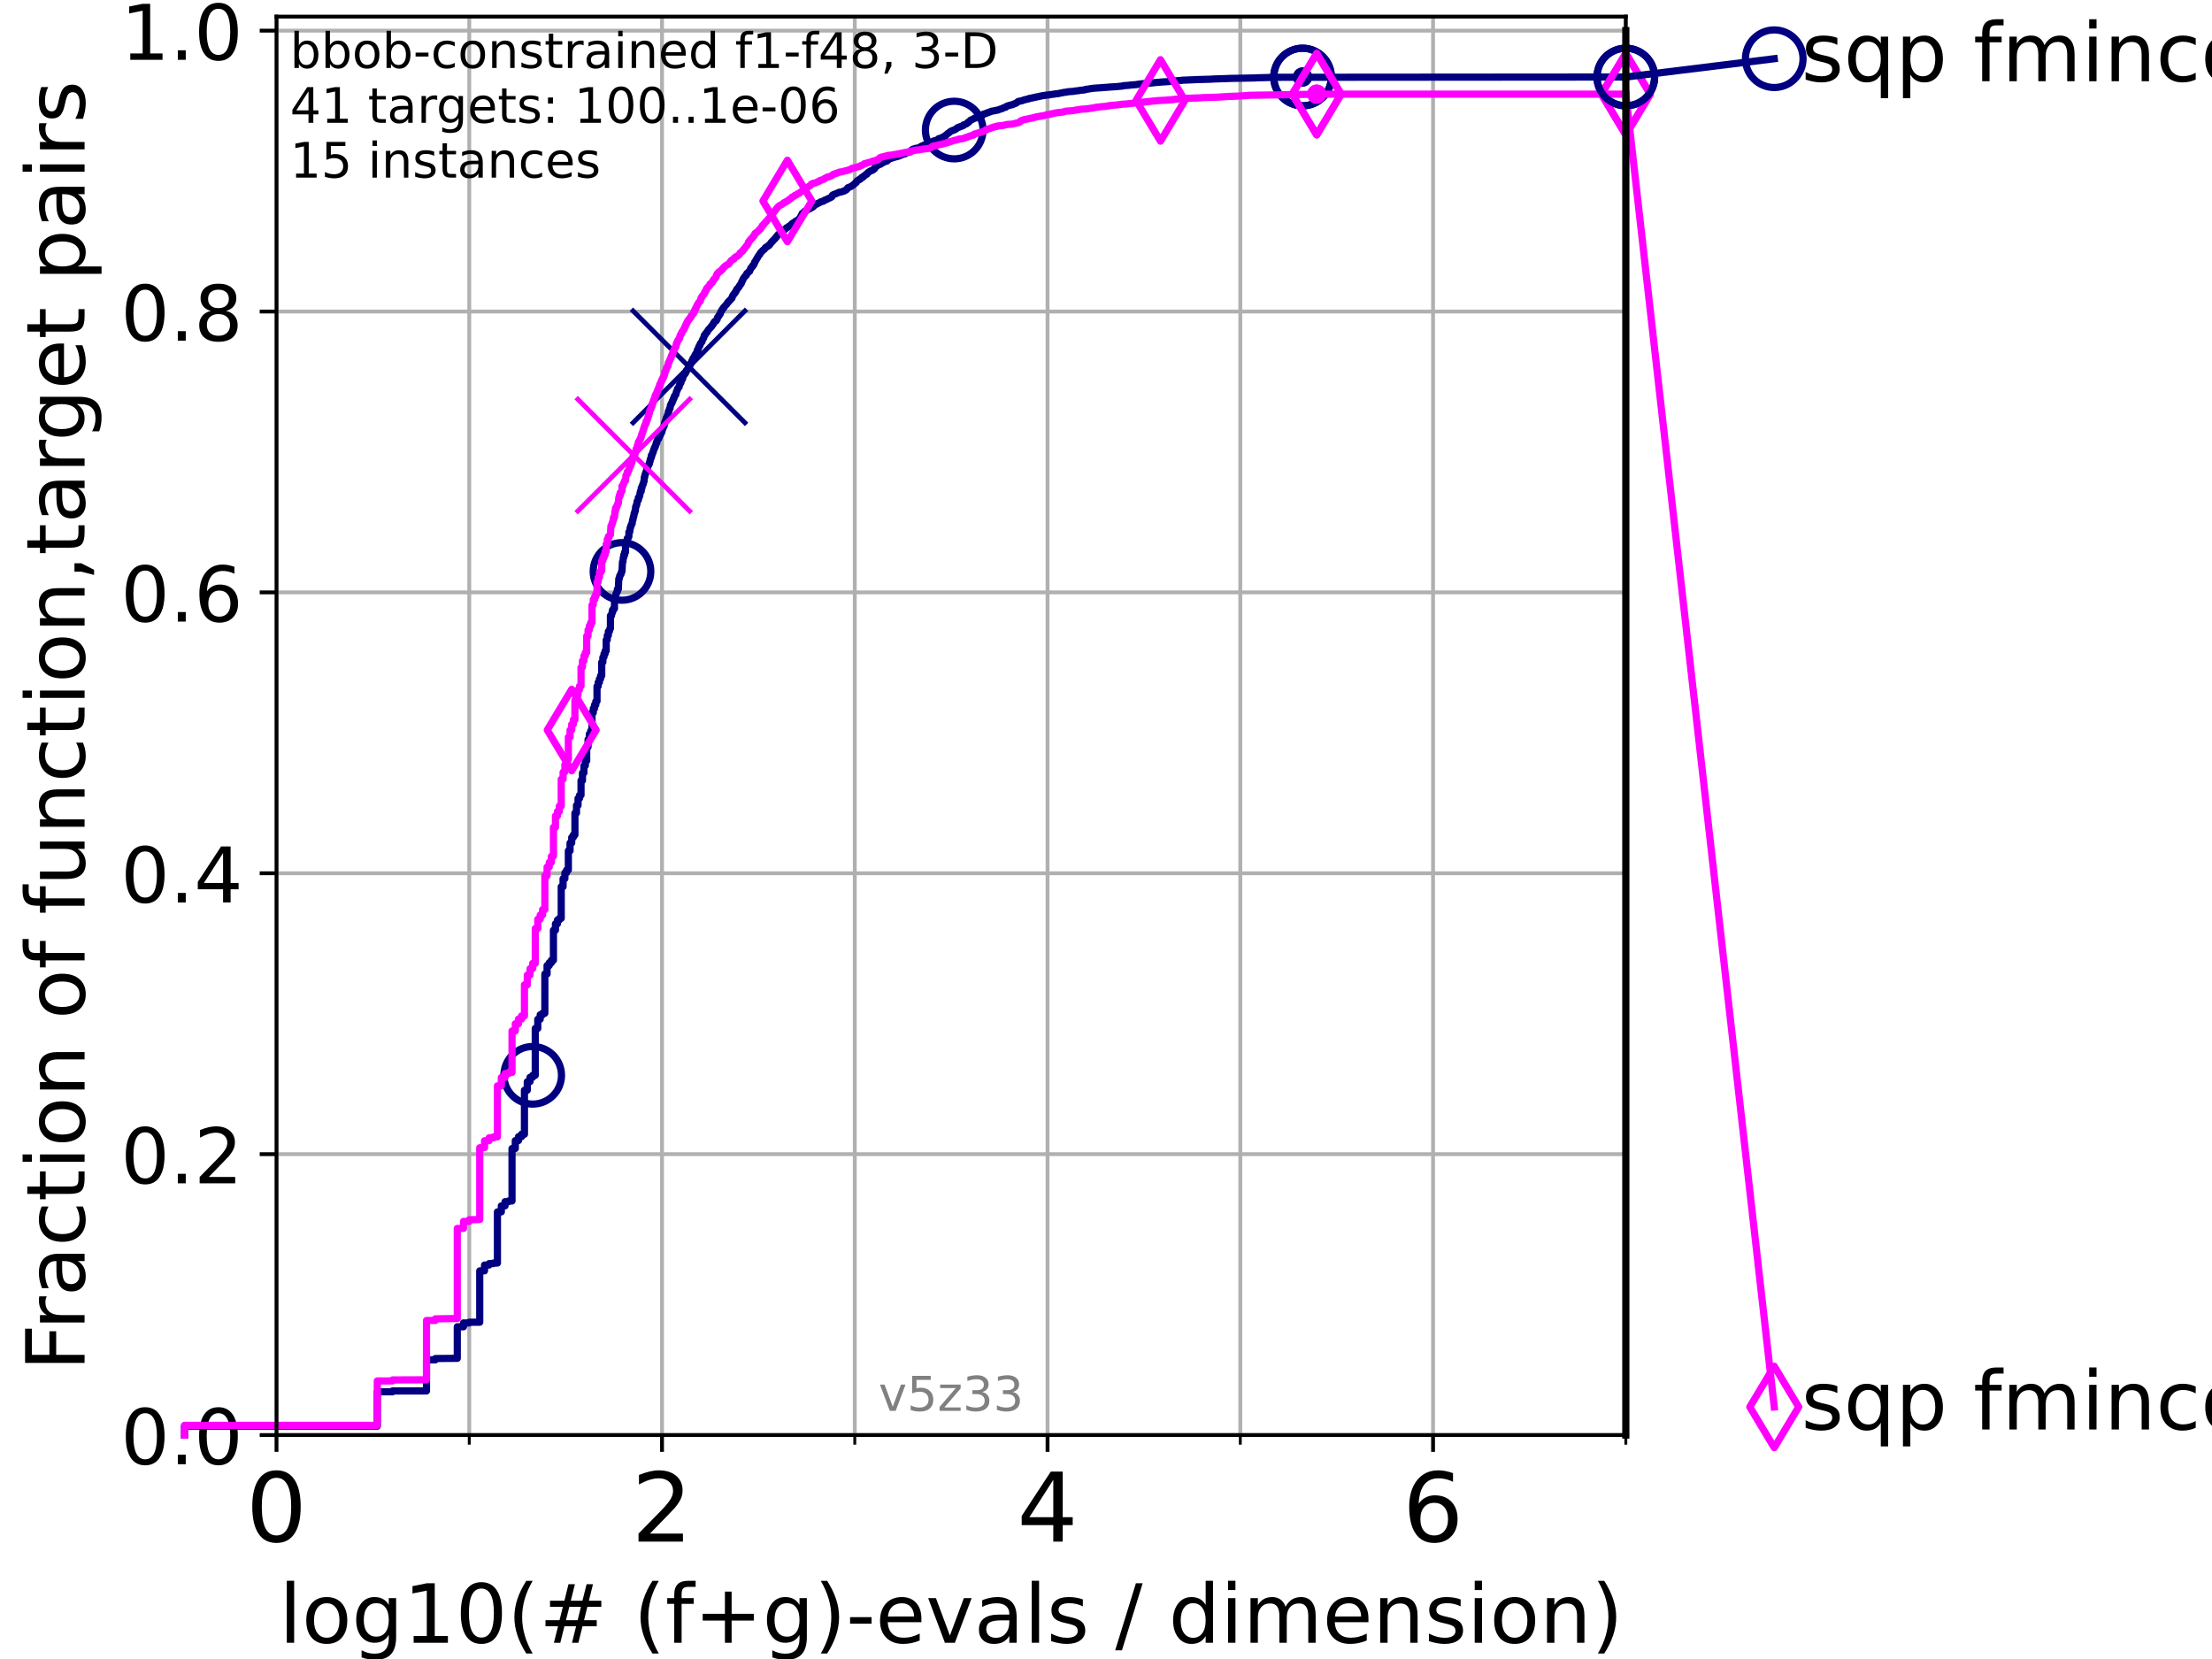 <?xml version="1.0" encoding="utf-8" standalone="no"?>
<!DOCTYPE svg PUBLIC "-//W3C//DTD SVG 1.1//EN"
  "http://www.w3.org/Graphics/SVG/1.1/DTD/svg11.dtd">
<!-- Created with matplotlib (https://matplotlib.org/) -->
<svg height="345.6pt" version="1.1" viewBox="0 0 460.8 345.6" width="460.8pt" xmlns="http://www.w3.org/2000/svg" xmlns:xlink="http://www.w3.org/1999/xlink">
 <defs>
  <style type="text/css">*{stroke-linecap:butt;stroke-linejoin:round;}</style>
 </defs>
 <g id="figure_1">
  <g id="patch_1">
   <path d="M 0 345.6 
L 460.8 345.6 
L 460.8 0 
L 0 0 
z
" style="fill:#ffffff;"/>
  </g>
  <g id="axes_1">
   <g id="patch_2">
    <path d="M 57.6 298.944 
L 338.688 298.944 
L 338.688 3.456 
L 57.6 3.456 
z
" style="fill:#ffffff;"/>
   </g>
   <g id="matplotlib.axis_1">
    <g id="xtick_1">
     <g id="line2d_1">
      <path clip-path="url(#p90631708b7)" d="M 57.6 298.944 
L 57.6 3.456 
" style="fill:none;stroke:#b0b0b0;stroke-linecap:square;stroke-width:0.8;"/>
     </g>
     <g id="line2d_2">
      <defs>
       <path d="M 0 0 
L 0 3.5 
" id="m220b17403c" style="stroke:#000000;stroke-width:0.8;"/>
      </defs>
      <g>
       <use style="stroke:#000000;stroke-width:0.8;" x="57.6" xlink:href="#m220b17403c" y="298.944"/>
      </g>
     </g>
     <g id="text_1">
      <!-- 0 -->
      <g transform="translate(51.237 321.141)scale(0.2 -0.2)">
       <defs>
        <path d="M 31.781 66.406 
Q 24.172 66.406 20.328 58.906 
Q 16.5 51.422 16.5 36.375 
Q 16.5 21.391 20.328 13.891 
Q 24.172 6.391 31.781 6.391 
Q 39.453 6.391 43.281 13.891 
Q 47.125 21.391 47.125 36.375 
Q 47.125 51.422 43.281 58.906 
Q 39.453 66.406 31.781 66.406 
z
M 31.781 74.219 
Q 44.047 74.219 50.516 64.516 
Q 56.984 54.828 56.984 36.375 
Q 56.984 17.969 50.516 8.266 
Q 44.047 -1.422 31.781 -1.422 
Q 19.531 -1.422 13.062 8.266 
Q 6.594 17.969 6.594 36.375 
Q 6.594 54.828 13.062 64.516 
Q 19.531 74.219 31.781 74.219 
z
" id="DejaVuSans-48"/>
       </defs>
       <use xlink:href="#DejaVuSans-48"/>
      </g>
     </g>
    </g>
    <g id="xtick_2">
     <g id="line2d_3">
      <path clip-path="url(#p90631708b7)" d="M 137.911 298.944 
L 137.911 3.456 
" style="fill:none;stroke:#b0b0b0;stroke-linecap:square;stroke-width:0.8;"/>
     </g>
     <g id="line2d_4">
      <g>
       <use style="stroke:#000000;stroke-width:0.8;" x="137.911" xlink:href="#m220b17403c" y="298.944"/>
      </g>
     </g>
     <g id="text_2">
      <!-- 2 -->
      <g transform="translate(131.548 321.141)scale(0.2 -0.2)">
       <defs>
        <path d="M 19.188 8.297 
L 53.609 8.297 
L 53.609 0 
L 7.328 0 
L 7.328 8.297 
Q 12.938 14.109 22.625 23.891 
Q 32.328 33.688 34.812 36.531 
Q 39.547 41.844 41.422 45.531 
Q 43.312 49.219 43.312 52.781 
Q 43.312 58.594 39.234 62.25 
Q 35.156 65.922 28.609 65.922 
Q 23.969 65.922 18.812 64.312 
Q 13.672 62.703 7.812 59.422 
L 7.812 69.391 
Q 13.766 71.781 18.938 73 
Q 24.125 74.219 28.422 74.219 
Q 39.75 74.219 46.484 68.547 
Q 53.219 62.891 53.219 53.422 
Q 53.219 48.922 51.531 44.891 
Q 49.859 40.875 45.406 35.406 
Q 44.188 33.984 37.641 27.219 
Q 31.109 20.453 19.188 8.297 
z
" id="DejaVuSans-50"/>
       </defs>
       <use xlink:href="#DejaVuSans-50"/>
      </g>
     </g>
    </g>
    <g id="xtick_3">
     <g id="line2d_5">
      <path clip-path="url(#p90631708b7)" d="M 218.222 298.944 
L 218.222 3.456 
" style="fill:none;stroke:#b0b0b0;stroke-linecap:square;stroke-width:0.8;"/>
     </g>
     <g id="line2d_6">
      <g>
       <use style="stroke:#000000;stroke-width:0.8;" x="218.222" xlink:href="#m220b17403c" y="298.944"/>
      </g>
     </g>
     <g id="text_3">
      <!-- 4 -->
      <g transform="translate(211.859 321.141)scale(0.2 -0.2)">
       <defs>
        <path d="M 37.797 64.312 
L 12.891 25.391 
L 37.797 25.391 
z
M 35.203 72.906 
L 47.609 72.906 
L 47.609 25.391 
L 58.016 25.391 
L 58.016 17.188 
L 47.609 17.188 
L 47.609 0 
L 37.797 0 
L 37.797 17.188 
L 4.891 17.188 
L 4.891 26.703 
z
" id="DejaVuSans-52"/>
       </defs>
       <use xlink:href="#DejaVuSans-52"/>
      </g>
     </g>
    </g>
    <g id="xtick_4">
     <g id="line2d_7">
      <path clip-path="url(#p90631708b7)" d="M 298.533 298.944 
L 298.533 3.456 
" style="fill:none;stroke:#b0b0b0;stroke-linecap:square;stroke-width:0.8;"/>
     </g>
     <g id="line2d_8">
      <g>
       <use style="stroke:#000000;stroke-width:0.8;" x="298.533" xlink:href="#m220b17403c" y="298.944"/>
      </g>
     </g>
     <g id="text_4">
      <!-- 6 -->
      <g transform="translate(292.17 321.141)scale(0.2 -0.2)">
       <defs>
        <path d="M 33.016 40.375 
Q 26.375 40.375 22.484 35.828 
Q 18.609 31.297 18.609 23.391 
Q 18.609 15.531 22.484 10.953 
Q 26.375 6.391 33.016 6.391 
Q 39.656 6.391 43.531 10.953 
Q 47.406 15.531 47.406 23.391 
Q 47.406 31.297 43.531 35.828 
Q 39.656 40.375 33.016 40.375 
z
M 52.594 71.297 
L 52.594 62.312 
Q 48.875 64.062 45.094 64.984 
Q 41.312 65.922 37.594 65.922 
Q 27.828 65.922 22.672 59.328 
Q 17.531 52.734 16.797 39.406 
Q 19.672 43.656 24.016 45.922 
Q 28.375 48.188 33.594 48.188 
Q 44.578 48.188 50.953 41.516 
Q 57.328 34.859 57.328 23.391 
Q 57.328 12.156 50.688 5.359 
Q 44.047 -1.422 33.016 -1.422 
Q 20.359 -1.422 13.672 8.266 
Q 6.984 17.969 6.984 36.375 
Q 6.984 53.656 15.188 63.938 
Q 23.391 74.219 37.203 74.219 
Q 40.922 74.219 44.703 73.484 
Q 48.484 72.75 52.594 71.297 
z
" id="DejaVuSans-54"/>
       </defs>
       <use xlink:href="#DejaVuSans-54"/>
      </g>
     </g>
    </g>
    <g id="xtick_5">
     <g id="line2d_9">
      <path clip-path="url(#p90631708b7)" d="M 97.755 298.944 
L 97.755 3.456 
" style="fill:none;stroke:#b0b0b0;stroke-linecap:square;stroke-width:0.8;"/>
     </g>
     <g id="line2d_10">
      <defs>
       <path d="M 0 0 
L 0 2 
" id="m8b3d3a480c" style="stroke:#000000;stroke-width:0.6;"/>
      </defs>
      <g>
       <use style="stroke:#000000;stroke-width:0.6;" x="97.755" xlink:href="#m8b3d3a480c" y="298.944"/>
      </g>
     </g>
    </g>
    <g id="xtick_6">
     <g id="line2d_11">
      <path clip-path="url(#p90631708b7)" d="M 178.066 298.944 
L 178.066 3.456 
" style="fill:none;stroke:#b0b0b0;stroke-linecap:square;stroke-width:0.8;"/>
     </g>
     <g id="line2d_12">
      <g>
       <use style="stroke:#000000;stroke-width:0.6;" x="178.066" xlink:href="#m8b3d3a480c" y="298.944"/>
      </g>
     </g>
    </g>
    <g id="xtick_7">
     <g id="line2d_13">
      <path clip-path="url(#p90631708b7)" d="M 258.377 298.944 
L 258.377 3.456 
" style="fill:none;stroke:#b0b0b0;stroke-linecap:square;stroke-width:0.8;"/>
     </g>
     <g id="line2d_14">
      <g>
       <use style="stroke:#000000;stroke-width:0.6;" x="258.377" xlink:href="#m8b3d3a480c" y="298.944"/>
      </g>
     </g>
    </g>
    <g id="xtick_8">
     <g id="line2d_15">
      <path clip-path="url(#p90631708b7)" d="M 338.688 298.944 
L 338.688 3.456 
" style="fill:none;stroke:#b0b0b0;stroke-linecap:square;stroke-width:0.8;"/>
     </g>
     <g id="line2d_16">
      <g>
       <use style="stroke:#000000;stroke-width:0.6;" x="338.688" xlink:href="#m8b3d3a480c" y="298.944"/>
      </g>
     </g>
    </g>
    <g id="text_5">
     <!-- log10(# (f+g)-evals / dimension) -->
     <g transform="translate(58.145 342.218)scale(0.17 -0.17)">
      <defs>
       <path d="M 9.422 75.984 
L 18.406 75.984 
L 18.406 0 
L 9.422 0 
z
" id="DejaVuSans-108"/>
       <path d="M 30.609 48.391 
Q 23.391 48.391 19.188 42.75 
Q 14.984 37.109 14.984 27.297 
Q 14.984 17.484 19.156 11.844 
Q 23.344 6.203 30.609 6.203 
Q 37.797 6.203 41.984 11.859 
Q 46.188 17.531 46.188 27.297 
Q 46.188 37.016 41.984 42.703 
Q 37.797 48.391 30.609 48.391 
z
M 30.609 56 
Q 42.328 56 49.016 48.375 
Q 55.719 40.766 55.719 27.297 
Q 55.719 13.875 49.016 6.219 
Q 42.328 -1.422 30.609 -1.422 
Q 18.844 -1.422 12.172 6.219 
Q 5.516 13.875 5.516 27.297 
Q 5.516 40.766 12.172 48.375 
Q 18.844 56 30.609 56 
z
" id="DejaVuSans-111"/>
       <path d="M 45.406 27.984 
Q 45.406 37.75 41.375 43.109 
Q 37.359 48.484 30.078 48.484 
Q 22.859 48.484 18.828 43.109 
Q 14.797 37.75 14.797 27.984 
Q 14.797 18.266 18.828 12.891 
Q 22.859 7.516 30.078 7.516 
Q 37.359 7.516 41.375 12.891 
Q 45.406 18.266 45.406 27.984 
z
M 54.391 6.781 
Q 54.391 -7.172 48.188 -13.984 
Q 42 -20.797 29.203 -20.797 
Q 24.469 -20.797 20.266 -20.094 
Q 16.062 -19.391 12.109 -17.922 
L 12.109 -9.188 
Q 16.062 -11.328 19.922 -12.344 
Q 23.781 -13.375 27.781 -13.375 
Q 36.625 -13.375 41.016 -8.766 
Q 45.406 -4.156 45.406 5.172 
L 45.406 9.625 
Q 42.625 4.781 38.281 2.391 
Q 33.938 0 27.875 0 
Q 17.828 0 11.672 7.656 
Q 5.516 15.328 5.516 27.984 
Q 5.516 40.672 11.672 48.328 
Q 17.828 56 27.875 56 
Q 33.938 56 38.281 53.609 
Q 42.625 51.219 45.406 46.391 
L 45.406 54.688 
L 54.391 54.688 
z
" id="DejaVuSans-103"/>
       <path d="M 12.406 8.297 
L 28.516 8.297 
L 28.516 63.922 
L 10.984 60.406 
L 10.984 69.391 
L 28.422 72.906 
L 38.281 72.906 
L 38.281 8.297 
L 54.391 8.297 
L 54.391 0 
L 12.406 0 
z
" id="DejaVuSans-49"/>
       <path d="M 31 75.875 
Q 24.469 64.656 21.281 53.656 
Q 18.109 42.672 18.109 31.391 
Q 18.109 20.125 21.312 9.062 
Q 24.516 -2 31 -13.188 
L 23.188 -13.188 
Q 15.875 -1.703 12.234 9.375 
Q 8.594 20.453 8.594 31.391 
Q 8.594 42.281 12.203 53.312 
Q 15.828 64.359 23.188 75.875 
z
" id="DejaVuSans-40"/>
       <path d="M 51.125 44 
L 36.922 44 
L 32.812 27.688 
L 47.125 27.688 
z
M 43.797 71.781 
L 38.719 51.516 
L 52.984 51.516 
L 58.109 71.781 
L 65.922 71.781 
L 60.891 51.516 
L 76.125 51.516 
L 76.125 44 
L 58.984 44 
L 54.984 27.688 
L 70.516 27.688 
L 70.516 20.219 
L 53.078 20.219 
L 48 0 
L 40.188 0 
L 45.219 20.219 
L 30.906 20.219 
L 25.875 0 
L 18.016 0 
L 23.094 20.219 
L 7.719 20.219 
L 7.719 27.688 
L 24.906 27.688 
L 29 44 
L 13.281 44 
L 13.281 51.516 
L 30.906 51.516 
L 35.891 71.781 
z
" id="DejaVuSans-35"/>
       <path id="DejaVuSans-32"/>
       <path d="M 37.109 75.984 
L 37.109 68.5 
L 28.516 68.5 
Q 23.688 68.5 21.797 66.547 
Q 19.922 64.594 19.922 59.516 
L 19.922 54.688 
L 34.719 54.688 
L 34.719 47.703 
L 19.922 47.703 
L 19.922 0 
L 10.891 0 
L 10.891 47.703 
L 2.297 47.703 
L 2.297 54.688 
L 10.891 54.688 
L 10.891 58.5 
Q 10.891 67.625 15.141 71.797 
Q 19.391 75.984 28.609 75.984 
z
" id="DejaVuSans-102"/>
       <path d="M 46 62.703 
L 46 35.5 
L 73.188 35.5 
L 73.188 27.203 
L 46 27.203 
L 46 0 
L 37.797 0 
L 37.797 27.203 
L 10.594 27.203 
L 10.594 35.5 
L 37.797 35.5 
L 37.797 62.703 
z
" id="DejaVuSans-43"/>
       <path d="M 8.016 75.875 
L 15.828 75.875 
Q 23.141 64.359 26.781 53.312 
Q 30.422 42.281 30.422 31.391 
Q 30.422 20.453 26.781 9.375 
Q 23.141 -1.703 15.828 -13.188 
L 8.016 -13.188 
Q 14.5 -2 17.703 9.062 
Q 20.906 20.125 20.906 31.391 
Q 20.906 42.672 17.703 53.656 
Q 14.5 64.656 8.016 75.875 
z
" id="DejaVuSans-41"/>
       <path d="M 4.891 31.391 
L 31.203 31.391 
L 31.203 23.391 
L 4.891 23.391 
z
" id="DejaVuSans-45"/>
       <path d="M 56.203 29.594 
L 56.203 25.203 
L 14.891 25.203 
Q 15.484 15.922 20.484 11.062 
Q 25.484 6.203 34.422 6.203 
Q 39.594 6.203 44.453 7.469 
Q 49.312 8.734 54.109 11.281 
L 54.109 2.781 
Q 49.266 0.734 44.188 -0.344 
Q 39.109 -1.422 33.891 -1.422 
Q 20.797 -1.422 13.156 6.188 
Q 5.516 13.812 5.516 26.812 
Q 5.516 40.234 12.766 48.109 
Q 20.016 56 32.328 56 
Q 43.359 56 49.781 48.891 
Q 56.203 41.797 56.203 29.594 
z
M 47.219 32.234 
Q 47.125 39.594 43.094 43.984 
Q 39.062 48.391 32.422 48.391 
Q 24.906 48.391 20.391 44.141 
Q 15.875 39.891 15.188 32.172 
z
" id="DejaVuSans-101"/>
       <path d="M 2.984 54.688 
L 12.5 54.688 
L 29.594 8.797 
L 46.688 54.688 
L 56.203 54.688 
L 35.688 0 
L 23.484 0 
z
" id="DejaVuSans-118"/>
       <path d="M 34.281 27.484 
Q 23.391 27.484 19.188 25 
Q 14.984 22.516 14.984 16.5 
Q 14.984 11.719 18.141 8.906 
Q 21.297 6.109 26.703 6.109 
Q 34.188 6.109 38.703 11.406 
Q 43.219 16.703 43.219 25.484 
L 43.219 27.484 
z
M 52.203 31.203 
L 52.203 0 
L 43.219 0 
L 43.219 8.297 
Q 40.141 3.328 35.547 0.953 
Q 30.953 -1.422 24.312 -1.422 
Q 15.922 -1.422 10.953 3.297 
Q 6 8.016 6 15.922 
Q 6 25.141 12.172 29.828 
Q 18.359 34.516 30.609 34.516 
L 43.219 34.516 
L 43.219 35.406 
Q 43.219 41.609 39.141 45 
Q 35.062 48.391 27.688 48.391 
Q 23 48.391 18.547 47.266 
Q 14.109 46.141 10.016 43.891 
L 10.016 52.203 
Q 14.938 54.109 19.578 55.047 
Q 24.219 56 28.609 56 
Q 40.484 56 46.344 49.844 
Q 52.203 43.703 52.203 31.203 
z
" id="DejaVuSans-97"/>
       <path d="M 44.281 53.078 
L 44.281 44.578 
Q 40.484 46.531 36.375 47.5 
Q 32.281 48.484 27.875 48.484 
Q 21.188 48.484 17.844 46.438 
Q 14.5 44.391 14.5 40.281 
Q 14.5 37.156 16.891 35.375 
Q 19.281 33.594 26.516 31.984 
L 29.594 31.297 
Q 39.156 29.25 43.188 25.516 
Q 47.219 21.781 47.219 15.094 
Q 47.219 7.469 41.188 3.016 
Q 35.156 -1.422 24.609 -1.422 
Q 20.219 -1.422 15.453 -0.562 
Q 10.688 0.297 5.422 2 
L 5.422 11.281 
Q 10.406 8.688 15.234 7.391 
Q 20.062 6.109 24.812 6.109 
Q 31.156 6.109 34.562 8.281 
Q 37.984 10.453 37.984 14.406 
Q 37.984 18.062 35.516 20.016 
Q 33.062 21.969 24.703 23.781 
L 21.578 24.516 
Q 13.234 26.266 9.516 29.906 
Q 5.812 33.547 5.812 39.891 
Q 5.812 47.609 11.281 51.797 
Q 16.75 56 26.812 56 
Q 31.781 56 36.172 55.266 
Q 40.578 54.547 44.281 53.078 
z
" id="DejaVuSans-115"/>
       <path d="M 25.391 72.906 
L 33.688 72.906 
L 8.297 -9.281 
L 0 -9.281 
z
" id="DejaVuSans-47"/>
       <path d="M 45.406 46.391 
L 45.406 75.984 
L 54.391 75.984 
L 54.391 0 
L 45.406 0 
L 45.406 8.203 
Q 42.578 3.328 38.25 0.953 
Q 33.938 -1.422 27.875 -1.422 
Q 17.969 -1.422 11.734 6.484 
Q 5.516 14.406 5.516 27.297 
Q 5.516 40.188 11.734 48.094 
Q 17.969 56 27.875 56 
Q 33.938 56 38.25 53.625 
Q 42.578 51.266 45.406 46.391 
z
M 14.797 27.297 
Q 14.797 17.391 18.875 11.75 
Q 22.953 6.109 30.078 6.109 
Q 37.203 6.109 41.297 11.75 
Q 45.406 17.391 45.406 27.297 
Q 45.406 37.203 41.297 42.844 
Q 37.203 48.484 30.078 48.484 
Q 22.953 48.484 18.875 42.844 
Q 14.797 37.203 14.797 27.297 
z
" id="DejaVuSans-100"/>
       <path d="M 9.422 54.688 
L 18.406 54.688 
L 18.406 0 
L 9.422 0 
z
M 9.422 75.984 
L 18.406 75.984 
L 18.406 64.594 
L 9.422 64.594 
z
" id="DejaVuSans-105"/>
       <path d="M 52 44.188 
Q 55.375 50.25 60.062 53.125 
Q 64.75 56 71.094 56 
Q 79.641 56 84.281 50.016 
Q 88.922 44.047 88.922 33.016 
L 88.922 0 
L 79.891 0 
L 79.891 32.719 
Q 79.891 40.578 77.094 44.375 
Q 74.312 48.188 68.609 48.188 
Q 61.625 48.188 57.562 43.547 
Q 53.516 38.922 53.516 30.906 
L 53.516 0 
L 44.484 0 
L 44.484 32.719 
Q 44.484 40.625 41.703 44.406 
Q 38.922 48.188 33.109 48.188 
Q 26.219 48.188 22.156 43.531 
Q 18.109 38.875 18.109 30.906 
L 18.109 0 
L 9.078 0 
L 9.078 54.688 
L 18.109 54.688 
L 18.109 46.188 
Q 21.188 51.219 25.484 53.609 
Q 29.781 56 35.688 56 
Q 41.656 56 45.828 52.969 
Q 50 49.953 52 44.188 
z
" id="DejaVuSans-109"/>
       <path d="M 54.891 33.016 
L 54.891 0 
L 45.906 0 
L 45.906 32.719 
Q 45.906 40.484 42.875 44.328 
Q 39.844 48.188 33.797 48.188 
Q 26.516 48.188 22.312 43.547 
Q 18.109 38.922 18.109 30.906 
L 18.109 0 
L 9.078 0 
L 9.078 54.688 
L 18.109 54.688 
L 18.109 46.188 
Q 21.344 51.125 25.703 53.562 
Q 30.078 56 35.797 56 
Q 45.219 56 50.047 50.172 
Q 54.891 44.344 54.891 33.016 
z
" id="DejaVuSans-110"/>
      </defs>
      <use xlink:href="#DejaVuSans-108"/>
      <use x="27.783" xlink:href="#DejaVuSans-111"/>
      <use x="88.965" xlink:href="#DejaVuSans-103"/>
      <use x="152.441" xlink:href="#DejaVuSans-49"/>
      <use x="216.064" xlink:href="#DejaVuSans-48"/>
      <use x="279.688" xlink:href="#DejaVuSans-40"/>
      <use x="318.701" xlink:href="#DejaVuSans-35"/>
      <use x="402.49" xlink:href="#DejaVuSans-32"/>
      <use x="434.277" xlink:href="#DejaVuSans-40"/>
      <use x="473.291" xlink:href="#DejaVuSans-102"/>
      <use x="508.496" xlink:href="#DejaVuSans-43"/>
      <use x="592.285" xlink:href="#DejaVuSans-103"/>
      <use x="655.762" xlink:href="#DejaVuSans-41"/>
      <use x="694.775" xlink:href="#DejaVuSans-45"/>
      <use x="730.859" xlink:href="#DejaVuSans-101"/>
      <use x="792.383" xlink:href="#DejaVuSans-118"/>
      <use x="851.562" xlink:href="#DejaVuSans-97"/>
      <use x="912.842" xlink:href="#DejaVuSans-108"/>
      <use x="940.625" xlink:href="#DejaVuSans-115"/>
      <use x="992.725" xlink:href="#DejaVuSans-32"/>
      <use x="1024.512" xlink:href="#DejaVuSans-47"/>
      <use x="1058.203" xlink:href="#DejaVuSans-32"/>
      <use x="1089.99" xlink:href="#DejaVuSans-100"/>
      <use x="1153.467" xlink:href="#DejaVuSans-105"/>
      <use x="1181.25" xlink:href="#DejaVuSans-109"/>
      <use x="1278.662" xlink:href="#DejaVuSans-101"/>
      <use x="1340.186" xlink:href="#DejaVuSans-110"/>
      <use x="1403.564" xlink:href="#DejaVuSans-115"/>
      <use x="1455.664" xlink:href="#DejaVuSans-105"/>
      <use x="1483.447" xlink:href="#DejaVuSans-111"/>
      <use x="1544.629" xlink:href="#DejaVuSans-110"/>
      <use x="1608.008" xlink:href="#DejaVuSans-41"/>
     </g>
    </g>
   </g>
   <g id="matplotlib.axis_2">
    <g id="ytick_1">
     <g id="line2d_17">
      <path clip-path="url(#p90631708b7)" d="M 57.6 298.944 
L 338.688 298.944 
" style="fill:none;stroke:#b0b0b0;stroke-linecap:square;stroke-width:0.8;"/>
     </g>
     <g id="line2d_18">
      <defs>
       <path d="M 0 0 
L -3.5 0 
" id="m0779cb24ee" style="stroke:#000000;stroke-width:0.8;"/>
      </defs>
      <g>
       <use style="stroke:#000000;stroke-width:0.8;" x="57.6" xlink:href="#m0779cb24ee" y="298.944"/>
      </g>
     </g>
     <g id="text_6">
      <!-- 0.0 -->
      <g transform="translate(25.155 305.023)scale(0.16 -0.16)">
       <defs>
        <path d="M 10.688 12.406 
L 21 12.406 
L 21 0 
L 10.688 0 
z
" id="DejaVuSans-46"/>
       </defs>
       <use xlink:href="#DejaVuSans-48"/>
       <use x="63.623" xlink:href="#DejaVuSans-46"/>
       <use x="95.41" xlink:href="#DejaVuSans-48"/>
      </g>
     </g>
    </g>
    <g id="ytick_2">
     <g id="line2d_19">
      <path clip-path="url(#p90631708b7)" d="M 57.6 240.432 
L 338.688 240.432 
" style="fill:none;stroke:#b0b0b0;stroke-linecap:square;stroke-width:0.8;"/>
     </g>
     <g id="line2d_20">
      <g>
       <use style="stroke:#000000;stroke-width:0.8;" x="57.6" xlink:href="#m0779cb24ee" y="240.432"/>
      </g>
     </g>
     <g id="text_7">
      <!-- 0.2 -->
      <g transform="translate(25.155 246.51)scale(0.16 -0.16)">
       <use xlink:href="#DejaVuSans-48"/>
       <use x="63.623" xlink:href="#DejaVuSans-46"/>
       <use x="95.41" xlink:href="#DejaVuSans-50"/>
      </g>
     </g>
    </g>
    <g id="ytick_3">
     <g id="line2d_21">
      <path clip-path="url(#p90631708b7)" d="M 57.6 181.919 
L 338.688 181.919 
" style="fill:none;stroke:#b0b0b0;stroke-linecap:square;stroke-width:0.8;"/>
     </g>
     <g id="line2d_22">
      <g>
       <use style="stroke:#000000;stroke-width:0.8;" x="57.6" xlink:href="#m0779cb24ee" y="181.919"/>
      </g>
     </g>
     <g id="text_8">
      <!-- 0.4 -->
      <g transform="translate(25.155 187.998)scale(0.16 -0.16)">
       <use xlink:href="#DejaVuSans-48"/>
       <use x="63.623" xlink:href="#DejaVuSans-46"/>
       <use x="95.41" xlink:href="#DejaVuSans-52"/>
      </g>
     </g>
    </g>
    <g id="ytick_4">
     <g id="line2d_23">
      <path clip-path="url(#p90631708b7)" d="M 57.6 123.407 
L 338.688 123.407 
" style="fill:none;stroke:#b0b0b0;stroke-linecap:square;stroke-width:0.8;"/>
     </g>
     <g id="line2d_24">
      <g>
       <use style="stroke:#000000;stroke-width:0.8;" x="57.6" xlink:href="#m0779cb24ee" y="123.407"/>
      </g>
     </g>
     <g id="text_9">
      <!-- 0.6 -->
      <g transform="translate(25.155 129.485)scale(0.16 -0.16)">
       <use xlink:href="#DejaVuSans-48"/>
       <use x="63.623" xlink:href="#DejaVuSans-46"/>
       <use x="95.41" xlink:href="#DejaVuSans-54"/>
      </g>
     </g>
    </g>
    <g id="ytick_5">
     <g id="line2d_25">
      <path clip-path="url(#p90631708b7)" d="M 57.6 64.894 
L 338.688 64.894 
" style="fill:none;stroke:#b0b0b0;stroke-linecap:square;stroke-width:0.8;"/>
     </g>
     <g id="line2d_26">
      <g>
       <use style="stroke:#000000;stroke-width:0.8;" x="57.6" xlink:href="#m0779cb24ee" y="64.894"/>
      </g>
     </g>
     <g id="text_10">
      <!-- 0.8 -->
      <g transform="translate(25.155 70.973)scale(0.16 -0.16)">
       <defs>
        <path d="M 31.781 34.625 
Q 24.75 34.625 20.719 30.859 
Q 16.703 27.094 16.703 20.516 
Q 16.703 13.922 20.719 10.156 
Q 24.75 6.391 31.781 6.391 
Q 38.812 6.391 42.859 10.172 
Q 46.922 13.969 46.922 20.516 
Q 46.922 27.094 42.891 30.859 
Q 38.875 34.625 31.781 34.625 
z
M 21.922 38.812 
Q 15.578 40.375 12.031 44.719 
Q 8.5 49.078 8.5 55.328 
Q 8.5 64.062 14.719 69.141 
Q 20.953 74.219 31.781 74.219 
Q 42.672 74.219 48.875 69.141 
Q 55.078 64.062 55.078 55.328 
Q 55.078 49.078 51.531 44.719 
Q 48 40.375 41.703 38.812 
Q 48.828 37.156 52.797 32.312 
Q 56.781 27.484 56.781 20.516 
Q 56.781 9.906 50.312 4.234 
Q 43.844 -1.422 31.781 -1.422 
Q 19.734 -1.422 13.25 4.234 
Q 6.781 9.906 6.781 20.516 
Q 6.781 27.484 10.781 32.312 
Q 14.797 37.156 21.922 38.812 
z
M 18.312 54.391 
Q 18.312 48.734 21.844 45.562 
Q 25.391 42.391 31.781 42.391 
Q 38.141 42.391 41.719 45.562 
Q 45.312 48.734 45.312 54.391 
Q 45.312 60.062 41.719 63.234 
Q 38.141 66.406 31.781 66.406 
Q 25.391 66.406 21.844 63.234 
Q 18.312 60.062 18.312 54.391 
z
" id="DejaVuSans-56"/>
       </defs>
       <use xlink:href="#DejaVuSans-48"/>
       <use x="63.623" xlink:href="#DejaVuSans-46"/>
       <use x="95.41" xlink:href="#DejaVuSans-56"/>
      </g>
     </g>
    </g>
    <g id="ytick_6">
     <g id="line2d_27">
      <path clip-path="url(#p90631708b7)" d="M 57.6 6.382 
L 338.688 6.382 
" style="fill:none;stroke:#b0b0b0;stroke-linecap:square;stroke-width:0.8;"/>
     </g>
     <g id="line2d_28">
      <g>
       <use style="stroke:#000000;stroke-width:0.8;" x="57.6" xlink:href="#m0779cb24ee" y="6.382"/>
      </g>
     </g>
     <g id="text_11">
      <!-- 1.0 -->
      <g transform="translate(25.155 12.46)scale(0.16 -0.16)">
       <use xlink:href="#DejaVuSans-49"/>
       <use x="63.623" xlink:href="#DejaVuSans-46"/>
       <use x="95.41" xlink:href="#DejaVuSans-48"/>
      </g>
     </g>
    </g>
    <g id="text_12">
     <!-- Fraction of function,target pairs -->
     <g transform="translate(17.62 285.585)rotate(-90)scale(0.17 -0.17)">
      <defs>
       <path d="M 9.812 72.906 
L 51.703 72.906 
L 51.703 64.594 
L 19.672 64.594 
L 19.672 43.109 
L 48.578 43.109 
L 48.578 34.812 
L 19.672 34.812 
L 19.672 0 
L 9.812 0 
z
" id="DejaVuSans-70"/>
       <path d="M 41.109 46.297 
Q 39.594 47.172 37.812 47.578 
Q 36.031 48 33.891 48 
Q 26.266 48 22.188 43.047 
Q 18.109 38.094 18.109 28.812 
L 18.109 0 
L 9.078 0 
L 9.078 54.688 
L 18.109 54.688 
L 18.109 46.188 
Q 20.953 51.172 25.484 53.578 
Q 30.031 56 36.531 56 
Q 37.453 56 38.578 55.875 
Q 39.703 55.766 41.062 55.516 
z
" id="DejaVuSans-114"/>
       <path d="M 48.781 52.594 
L 48.781 44.188 
Q 44.969 46.297 41.141 47.344 
Q 37.312 48.391 33.406 48.391 
Q 24.656 48.391 19.812 42.844 
Q 14.984 37.312 14.984 27.297 
Q 14.984 17.281 19.812 11.734 
Q 24.656 6.203 33.406 6.203 
Q 37.312 6.203 41.141 7.25 
Q 44.969 8.297 48.781 10.406 
L 48.781 2.094 
Q 45.016 0.344 40.984 -0.531 
Q 36.969 -1.422 32.422 -1.422 
Q 20.062 -1.422 12.781 6.344 
Q 5.516 14.109 5.516 27.297 
Q 5.516 40.672 12.859 48.328 
Q 20.219 56 33.016 56 
Q 37.156 56 41.109 55.141 
Q 45.062 54.297 48.781 52.594 
z
" id="DejaVuSans-99"/>
       <path d="M 18.312 70.219 
L 18.312 54.688 
L 36.812 54.688 
L 36.812 47.703 
L 18.312 47.703 
L 18.312 18.016 
Q 18.312 11.328 20.141 9.422 
Q 21.969 7.516 27.594 7.516 
L 36.812 7.516 
L 36.812 0 
L 27.594 0 
Q 17.188 0 13.234 3.875 
Q 9.281 7.766 9.281 18.016 
L 9.281 47.703 
L 2.688 47.703 
L 2.688 54.688 
L 9.281 54.688 
L 9.281 70.219 
z
" id="DejaVuSans-116"/>
       <path d="M 8.5 21.578 
L 8.5 54.688 
L 17.484 54.688 
L 17.484 21.922 
Q 17.484 14.156 20.5 10.266 
Q 23.531 6.391 29.594 6.391 
Q 36.859 6.391 41.078 11.031 
Q 45.312 15.672 45.312 23.688 
L 45.312 54.688 
L 54.297 54.688 
L 54.297 0 
L 45.312 0 
L 45.312 8.406 
Q 42.047 3.422 37.719 1 
Q 33.406 -1.422 27.688 -1.422 
Q 18.266 -1.422 13.375 4.438 
Q 8.5 10.297 8.5 21.578 
z
M 31.109 56 
z
" id="DejaVuSans-117"/>
       <path d="M 11.719 12.406 
L 22.016 12.406 
L 22.016 4 
L 14.016 -11.625 
L 7.719 -11.625 
L 11.719 4 
z
" id="DejaVuSans-44"/>
       <path d="M 18.109 8.203 
L 18.109 -20.797 
L 9.078 -20.797 
L 9.078 54.688 
L 18.109 54.688 
L 18.109 46.391 
Q 20.953 51.266 25.266 53.625 
Q 29.594 56 35.594 56 
Q 45.562 56 51.781 48.094 
Q 58.016 40.188 58.016 27.297 
Q 58.016 14.406 51.781 6.484 
Q 45.562 -1.422 35.594 -1.422 
Q 29.594 -1.422 25.266 0.953 
Q 20.953 3.328 18.109 8.203 
z
M 48.688 27.297 
Q 48.688 37.203 44.609 42.844 
Q 40.531 48.484 33.406 48.484 
Q 26.266 48.484 22.188 42.844 
Q 18.109 37.203 18.109 27.297 
Q 18.109 17.391 22.188 11.75 
Q 26.266 6.109 33.406 6.109 
Q 40.531 6.109 44.609 11.75 
Q 48.688 17.391 48.688 27.297 
z
" id="DejaVuSans-112"/>
      </defs>
      <use xlink:href="#DejaVuSans-70"/>
      <use x="50.27" xlink:href="#DejaVuSans-114"/>
      <use x="91.383" xlink:href="#DejaVuSans-97"/>
      <use x="152.662" xlink:href="#DejaVuSans-99"/>
      <use x="207.643" xlink:href="#DejaVuSans-116"/>
      <use x="246.852" xlink:href="#DejaVuSans-105"/>
      <use x="274.635" xlink:href="#DejaVuSans-111"/>
      <use x="335.816" xlink:href="#DejaVuSans-110"/>
      <use x="399.195" xlink:href="#DejaVuSans-32"/>
      <use x="430.982" xlink:href="#DejaVuSans-111"/>
      <use x="492.164" xlink:href="#DejaVuSans-102"/>
      <use x="527.369" xlink:href="#DejaVuSans-32"/>
      <use x="559.156" xlink:href="#DejaVuSans-102"/>
      <use x="594.361" xlink:href="#DejaVuSans-117"/>
      <use x="657.74" xlink:href="#DejaVuSans-110"/>
      <use x="721.119" xlink:href="#DejaVuSans-99"/>
      <use x="776.1" xlink:href="#DejaVuSans-116"/>
      <use x="815.309" xlink:href="#DejaVuSans-105"/>
      <use x="843.092" xlink:href="#DejaVuSans-111"/>
      <use x="904.273" xlink:href="#DejaVuSans-110"/>
      <use x="967.652" xlink:href="#DejaVuSans-44"/>
      <use x="999.439" xlink:href="#DejaVuSans-116"/>
      <use x="1038.648" xlink:href="#DejaVuSans-97"/>
      <use x="1099.928" xlink:href="#DejaVuSans-114"/>
      <use x="1139.291" xlink:href="#DejaVuSans-103"/>
      <use x="1202.768" xlink:href="#DejaVuSans-101"/>
      <use x="1264.291" xlink:href="#DejaVuSans-116"/>
      <use x="1303.5" xlink:href="#DejaVuSans-32"/>
      <use x="1335.287" xlink:href="#DejaVuSans-112"/>
      <use x="1398.764" xlink:href="#DejaVuSans-97"/>
      <use x="1460.043" xlink:href="#DejaVuSans-105"/>
      <use x="1487.826" xlink:href="#DejaVuSans-114"/>
      <use x="1528.939" xlink:href="#DejaVuSans-115"/>
     </g>
    </g>
   </g>
   <g id="line2d_29">
    <defs>
     <path d="M 0 1.5 
C 0.398 1.5 0.779 1.342 1.061 1.061 
C 1.342 0.779 1.5 0.398 1.5 0 
C 1.5 -0.398 1.342 -0.779 1.061 -1.061 
C 0.779 -1.342 0.398 -1.5 0 -1.5 
C -0.398 -1.5 -0.779 -1.342 -1.061 -1.061 
C -1.342 -0.779 -1.5 -0.398 -1.5 0 
C -1.5 0.398 -1.342 0.779 -1.061 1.061 
C -0.779 1.342 -0.398 1.5 0 1.5 
z
" id="m318724ca41" style="stroke:#000080;"/>
    </defs>
    <g>
     <use style="fill:#000080;stroke:#000080;" x="271.346" xlink:href="#m318724ca41" y="16.045"/>
     <use style="fill:#000080;stroke:#000080;" x="271.346" xlink:href="#m318724ca41" y="16.045"/>
    </g>
   </g>
   <g id="line2d_30">
    <path d="M 38.441 298.944 
L 38.441 297.086 
L 78.596 297.086 
L 78.596 289.935 
L 81.776 289.935 
L 81.776 289.757 
L 88.847 289.757 
L 88.847 283.275 
L 90.684 283.275 
L 90.684 283.008 
L 95.26 282.963 
L 95.26 276.392 
L 96.552 276.392 
L 96.552 275.59 
L 97.755 275.59 
L 97.755 275.441 
L 99.938 275.441 
L 99.938 264.752 
L 100.935 264.737 
L 100.935 263.533 
L 101.878 263.533 
L 101.878 263.236 
L 102.772 263.236 
L 102.772 263.117 
L 103.623 263.117 
L 103.623 252.458 
L 104.435 252.458 
L 104.435 251.209 
L 105.21 251.194 
L 105.21 250.332 
L 105.952 250.332 
L 105.952 250.184 
L 106.664 250.184 
L 106.664 239.257 
L 107.348 239.257 
L 107.348 237.607 
L 108.006 237.607 
L 108.006 236.804 
L 108.64 236.804 
L 108.64 236.284 
L 109.252 236.284 
L 109.252 227.112 
L 109.843 227.112 
L 109.843 225.343 
L 110.415 225.313 
L 110.415 224.421 
L 110.969 224.406 
L 110.969 224.005 
L 111.506 224.005 
L 111.506 214.238 
L 112.026 214.238 
L 112.026 212.335 
L 112.532 212.32 
L 112.532 211.398 
L 113.023 211.383 
L 113.023 211.086 
L 113.501 211.086 
L 113.501 202.895 
L 113.966 202.895 
L 113.966 201.141 
L 114.419 201.141 
L 114.419 200.561 
L 114.86 200.561 
L 114.86 200.041 
L 115.291 200.041 
L 115.291 193.782 
L 115.711 193.782 
L 115.711 192.444 
L 116.122 192.444 
L 116.122 191.656 
L 116.523 191.641 
L 116.523 191.314 
L 116.914 191.299 
L 116.914 184.714 
L 117.298 184.714 
L 117.298 183.049 
L 117.673 183.034 
L 117.673 181.815 
L 118.04 181.785 
L 118.04 181.235 
L 118.4 181.235 
L 118.4 177.236 
L 118.752 177.236 
L 118.752 175.601 
L 119.097 175.586 
L 119.097 174.456 
L 119.436 174.427 
L 119.436 173.936 
L 119.768 173.921 
L 119.768 173.877 
L 119.768 169.372 
L 120.094 169.357 
L 120.094 167.767 
L 120.414 167.767 
L 120.414 166.325 
L 120.728 166.31 
L 120.728 165.656 
L 121.037 165.641 
L 121.037 162.593 
L 121.34 162.593 
L 121.34 161.017 
L 121.638 161.003 
L 121.638 159.531 
L 121.931 159.486 
L 121.931 158.55 
L 122.22 158.49 
L 122.22 155.621 
L 122.503 155.606 
L 122.503 154.045 
L 122.782 154.045 
L 122.782 152.886 
L 123.057 152.886 
L 123.057 152.276 
L 123.327 152.276 
L 123.327 148.456 
L 123.594 148.456 
L 123.594 147.579 
L 123.856 147.579 
L 123.856 146.835 
L 124.114 146.835 
L 124.114 146.137 
L 124.369 146.077 
L 124.369 142.97 
L 124.62 142.94 
L 124.62 142.138 
L 124.867 142.123 
L 124.867 141.439 
L 125.111 141.409 
L 125.111 140.785 
L 125.352 140.755 
L 125.352 137.96 
L 125.589 137.931 
L 125.589 137.916 
L 125.589 136.949 
L 125.823 136.875 
L 125.823 136.221 
L 126.054 136.206 
L 126.054 135.597 
L 126.282 135.597 
L 126.282 133.322 
L 126.507 133.278 
L 126.507 132.386 
L 126.729 132.371 
L 126.729 131.538 
L 126.948 131.538 
L 127.057 130.929 
L 127.165 130.929 
L 127.165 128.268 
L 127.379 128.268 
L 127.485 127.599 
L 127.59 127.599 
L 127.59 127.078 
L 127.799 127.078 
L 127.799 126.781 
L 128.006 126.781 
L 128.006 124.73 
L 128.21 124.73 
L 128.311 123.674 
L 128.411 123.674 
L 128.511 123.258 
L 128.611 123.258 
L 128.611 122.752 
L 128.808 122.752 
L 128.905 120.567 
L 129.002 120.567 
L 129.099 119.943 
L 129.195 119.943 
L 129.291 119.571 
L 129.386 119.571 
L 129.48 119.036 
L 129.574 119.036 
L 129.668 117.074 
L 129.761 117.074 
L 129.853 116.107 
L 129.945 116.107 
L 129.945 115.587 
L 130.128 115.587 
L 130.128 115.022 
L 130.309 115.022 
L 130.309 113.342 
L 130.488 113.342 
L 130.576 112.569 
L 130.665 112.569 
L 130.665 112.168 
L 130.84 112.168 
L 130.927 111.781 
L 131.013 111.781 
L 131.013 110.815 
L 131.185 110.815 
L 131.27 109.938 
L 131.355 109.938 
L 131.355 109.908 
L 131.44 109.447 
L 131.524 109.447 
L 131.607 109.076 
L 131.691 109.076 
L 131.774 108.318 
L 131.856 108.318 
L 131.938 107.649 
L 132.02 107.649 
L 132.101 106.95 
L 132.182 106.95 
L 132.263 106.459 
L 132.343 106.459 
L 132.423 105.553 
L 132.502 105.553 
L 132.581 105.107 
L 132.66 105.107 
L 132.738 104.408 
L 132.816 104.408 
L 132.894 104.2 
L 132.971 104.2 
L 132.971 103.679 
L 133.125 103.679 
L 133.201 103.278 
L 133.277 103.278 
L 133.353 102.594 
L 133.428 102.594 
L 133.428 102.327 
L 133.578 102.327 
L 133.578 101.658 
L 133.726 101.658 
L 133.8 101.137 
L 133.873 101.137 
L 133.947 100.81 
L 134.019 100.81 
L 134.092 100.29 
L 134.164 100.29 
L 134.236 99.368 
L 134.308 99.368 
L 134.379 98.818 
L 134.45 98.818 
L 134.521 98.417 
L 134.591 98.417 
L 134.661 98.075 
L 134.731 98.075 
L 134.731 97.688 
L 134.87 97.688 
L 134.939 97.049 
L 135.008 97.049 
L 135.077 96.901 
L 135.145 96.901 
L 135.213 96.618 
L 135.281 96.618 
L 135.348 96.128 
L 135.415 96.128 
L 135.415 96.113 
L 135.482 95.622 
L 135.549 95.622 
L 135.615 95.34 
L 135.682 95.34 
L 135.682 94.879 
L 135.813 94.879 
L 135.879 94.507 
L 135.944 94.507 
L 136.009 94.195 
L 136.073 94.195 
L 136.138 93.764 
L 136.202 93.764 
L 136.266 93.437 
L 136.33 93.437 
L 136.33 93.244 
L 136.457 93.244 
L 136.52 92.872 
L 136.583 92.872 
L 136.645 92.515 
L 136.708 92.515 
L 136.708 92.233 
L 136.832 92.233 
L 136.894 91.787 
L 136.955 91.787 
L 137.016 91.504 
L 137.199 91.415 
L 137.259 91.147 
L 137.32 91.147 
L 137.32 90.835 
L 137.439 90.835 
L 137.439 90.642 
L 137.559 90.642 
L 137.618 90.389 
L 137.677 90.389 
L 137.677 90.181 
L 137.794 90.181 
L 137.794 89.899 
L 137.911 89.899 
L 137.911 89.482 
L 138.027 89.482 
L 138.027 89.185 
L 138.142 89.185 
L 138.199 88.903 
L 138.256 88.903 
L 138.313 88.709 
L 138.37 88.709 
L 138.426 88.204 
L 138.483 88.204 
L 138.483 87.966 
L 138.595 87.966 
L 138.651 87.52 
L 138.706 87.52 
L 138.817 87.03 
L 138.927 86.97 
L 139.036 86.494 
L 139.145 86.494 
L 139.253 85.662 
L 139.36 85.647 
L 139.467 85.127 
L 139.573 85.097 
L 139.678 84.354 
L 139.783 84.339 
L 139.887 83.952 
L 139.991 83.952 
L 140.094 83.462 
L 140.196 83.462 
L 140.298 82.986 
L 140.399 82.986 
L 140.499 82.495 
L 140.599 82.495 
L 140.699 82.213 
L 140.797 82.198 
L 140.896 81.618 
L 140.944 81.618 
L 141.042 81.291 
L 141.09 81.291 
L 141.187 80.875 
L 141.283 80.845 
L 141.379 80.667 
L 141.474 80.637 
L 141.568 80.072 
L 141.662 80.072 
L 141.756 79.805 
L 141.849 79.73 
L 141.941 79.24 
L 142.033 79.21 
L 142.033 79.195 
L 142.125 78.883 
L 142.216 78.883 
L 142.307 78.318 
L 142.397 78.303 
L 142.397 78.288 
L 142.486 78.08 
L 142.62 77.991 
L 142.664 77.827 
L 142.753 77.827 
L 142.84 77.56 
L 142.928 77.53 
L 143.015 77.144 
L 143.101 77.129 
L 143.187 76.995 
L 143.273 76.98 
L 143.358 76.594 
L 143.528 76.519 
L 143.612 76.267 
L 143.695 76.267 
L 143.779 75.91 
L 143.862 75.88 
L 143.944 75.583 
L 144.026 75.583 
L 144.108 75.211 
L 144.27 75.122 
L 144.351 74.676 
L 144.511 74.602 
L 144.59 74.334 
L 144.669 74.334 
L 144.748 74.052 
L 144.826 74.037 
L 144.904 73.724 
L 145.059 73.62 
L 145.136 73.368 
L 145.213 73.264 
L 145.289 72.877 
L 145.441 72.803 
L 145.516 72.372 
L 145.591 72.342 
L 145.666 72.059 
L 145.814 71.985 
L 145.888 71.569 
L 146.035 71.465 
L 146.144 71.242 
L 146.252 71.168 
L 146.36 70.736 
L 146.467 70.632 
L 146.573 70.365 
L 146.609 70.365 
L 146.714 69.844 
L 146.889 69.77 
L 146.993 69.488 
L 147.096 69.398 
L 147.096 69.384 
L 147.199 69.235 
L 147.301 69.22 
L 147.301 69.19 
L 147.402 68.953 
L 147.436 68.953 
L 147.537 68.744 
L 147.57 68.744 
L 147.67 68.566 
L 147.835 68.462 
L 147.934 68.298 
L 148.032 68.239 
L 148.097 68.061 
L 148.226 68.031 
L 148.322 67.793 
L 148.418 67.704 
L 148.481 67.6 
L 148.545 67.6 
L 148.639 67.288 
L 148.796 67.198 
L 148.858 66.99 
L 149.043 66.886 
L 149.043 66.856 
L 149.226 66.812 
L 149.226 66.797 
L 149.317 66.574 
L 149.408 66.5 
L 149.498 66.098 
L 149.587 66.024 
L 149.647 65.89 
L 149.765 65.816 
L 149.824 65.623 
L 149.941 65.533 
L 149.999 65.37 
L 150.057 65.37 
L 150.115 65.043 
L 150.201 64.968 
L 150.287 64.745 
L 150.344 64.731 
L 150.401 64.537 
L 150.543 64.433 
L 150.627 64.181 
L 150.794 64.106 
L 150.794 64.091 
L 150.905 63.868 
L 151.015 63.794 
L 151.124 63.616 
L 151.233 63.541 
L 151.341 63.393 
L 151.448 63.289 
L 151.555 63.051 
L 151.608 63.051 
L 151.608 63.036 
L 151.714 62.872 
L 151.819 62.843 
L 151.923 62.634 
L 152.079 62.545 
L 152.182 62.411 
L 152.284 62.322 
L 152.386 62.144 
L 152.487 62.099 
L 152.587 61.683 
L 152.687 61.594 
L 152.687 61.579 
L 152.786 61.356 
L 152.959 61.252 
L 153.032 61.014 
L 153.178 60.94 
L 153.275 60.717 
L 153.323 60.717 
L 153.419 60.36 
L 153.514 60.345 
L 153.609 60.107 
L 153.75 60.003 
L 153.844 59.855 
L 153.937 59.795 
L 154.029 59.557 
L 154.121 59.483 
L 154.121 59.468 
L 154.213 59.29 
L 154.327 59.186 
L 154.417 59.022 
L 154.44 59.022 
L 154.53 58.665 
L 154.619 58.576 
L 154.619 58.561 
L 154.708 58.323 
L 154.752 58.308 
L 154.841 58.026 
L 154.928 57.922 
L 155.016 57.803 
L 155.103 57.699 
L 155.168 57.58 
L 155.34 57.476 
L 155.425 57.372 
L 155.489 57.298 
L 155.574 56.971 
L 155.742 56.896 
L 155.846 56.748 
L 155.95 56.643 
L 156.011 56.584 
L 156.155 56.525 
L 156.155 56.495 
L 156.257 56.257 
L 156.318 56.153 
L 156.398 55.856 
L 156.559 55.766 
L 156.658 55.573 
L 156.757 55.543 
L 156.796 55.32 
L 156.953 55.261 
L 157.031 55.097 
L 157.109 55.008 
L 157.186 54.637 
L 157.301 54.562 
L 157.396 54.324 
L 157.491 54.22 
L 157.585 53.997 
L 157.642 53.923 
L 157.735 53.745 
L 157.791 53.715 
L 157.791 53.7 
L 157.865 53.507 
L 157.939 53.432 
L 158.049 53.224 
L 158.159 53.12 
L 158.232 52.986 
L 158.304 52.972 
L 158.412 52.674 
L 158.519 52.6 
L 158.591 52.481 
L 158.732 52.377 
L 158.837 52.228 
L 158.96 52.124 
L 159.046 52.05 
L 159.218 51.946 
L 159.321 51.797 
L 159.355 51.782 
L 159.423 51.604 
L 159.558 51.5 
L 159.625 51.455 
L 159.858 51.381 
L 159.956 51.232 
L 160.217 51.128 
L 160.282 50.95 
L 160.442 50.846 
L 160.538 50.682 
L 160.601 50.608 
L 160.696 50.444 
L 160.884 50.34 
L 160.977 50.162 
L 161.131 50.058 
L 161.238 49.894 
L 161.375 49.82 
L 161.45 49.731 
L 161.511 49.627 
L 161.615 49.448 
L 161.779 49.344 
L 161.853 49.166 
L 161.97 49.062 
L 162.058 48.913 
L 162.145 48.839 
L 162.246 48.75 
L 162.446 48.66 
L 162.446 48.646 
L 162.546 48.497 
L 162.687 48.393 
L 162.771 48.259 
L 162.91 48.155 
L 163.021 48.081 
L 163.199 47.991 
L 163.267 47.873 
L 163.536 47.783 
L 163.643 47.65 
L 163.775 47.546 
L 163.841 47.456 
L 164.089 47.352 
L 164.18 47.293 
L 164.295 47.218 
L 164.295 47.189 
L 164.397 47.085 
L 164.713 46.981 
L 164.8 46.817 
L 164.887 46.713 
L 164.998 46.579 
L 165.194 46.49 
L 165.266 46.416 
L 165.459 46.312 
L 165.531 46.267 
L 165.65 46.163 
L 165.697 46.104 
L 166.025 45.999 
L 166.106 45.866 
L 166.301 45.791 
L 166.392 45.687 
L 166.505 45.613 
L 166.539 45.494 
L 166.673 45.39 
L 166.751 45.167 
L 166.818 45.152 
L 166.929 44.825 
L 167.027 44.721 
L 167.126 44.453 
L 167.299 44.394 
L 167.406 44.275 
L 167.513 44.171 
L 167.598 44.037 
L 167.871 43.933 
L 167.955 43.874 
L 168.11 43.77 
L 168.202 43.695 
L 168.446 43.591 
L 168.506 43.561 
L 168.766 43.457 
L 168.865 43.353 
L 169.119 43.249 
L 169.216 43.175 
L 169.351 43.101 
L 169.351 43.086 
L 169.446 42.982 
L 169.522 42.952 
L 169.626 42.788 
L 169.73 42.699 
L 169.805 42.625 
L 170.119 42.536 
L 170.201 42.432 
L 170.509 42.328 
L 170.509 42.313 
L 170.723 42.209 
L 170.829 42.149 
L 170.995 42.045 
L 170.995 42.03 
L 171.494 41.926 
L 171.536 41.867 
L 171.662 41.822 
L 171.662 41.763 
L 171.746 41.718 
L 172.069 41.614 
L 172.175 41.555 
L 172.41 41.45 
L 172.514 41.376 
L 172.792 41.272 
L 172.854 41.227 
L 173.073 41.123 
L 173.173 41.064 
L 173.311 40.96 
L 173.402 40.677 
L 173.584 40.603 
L 173.614 40.544 
L 173.926 40.44 
L 174.029 40.38 
L 174.356 40.276 
L 174.456 40.202 
L 174.768 40.098 
L 174.81 40.053 
L 175.355 39.964 
L 175.456 39.904 
L 175.863 39.8 
L 175.929 39.711 
L 176.203 39.607 
L 176.306 39.533 
L 176.37 39.488 
L 176.409 39.354 
L 176.581 39.25 
L 176.631 39.102 
L 176.969 38.998 
L 177.074 38.923 
L 177.342 38.819 
L 177.409 38.745 
L 177.631 38.641 
L 177.732 38.552 
L 177.832 38.448 
L 177.938 38.343 
L 178.09 38.254 
L 178.194 38.106 
L 178.377 38.016 
L 178.457 37.779 
L 178.548 37.689 
L 178.649 37.615 
L 178.817 37.511 
L 178.928 37.466 
L 179.082 37.407 
L 179.148 37.273 
L 179.419 37.169 
L 179.478 36.991 
L 179.802 36.887 
L 179.886 36.708 
L 180.084 36.604 
L 180.167 36.53 
L 180.341 36.426 
L 180.392 36.337 
L 180.604 36.262 
L 180.625 36.114 
L 180.789 36.01 
L 180.814 35.95 
L 180.997 35.846 
L 181.08 35.772 
L 181.241 35.668 
L 181.352 35.593 
L 181.728 35.489 
L 181.799 35.415 
L 181.939 35.355 
L 181.939 35.311 
L 182.041 35.192 
L 182.207 35.118 
L 182.308 34.805 
L 182.543 34.701 
L 182.651 34.612 
L 182.749 34.523 
L 182.855 34.419 
L 183.135 34.315 
L 183.24 34.27 
L 183.488 34.181 
L 183.595 34.077 
L 183.809 33.973 
L 183.918 33.824 
L 184.279 33.72 
L 184.344 33.661 
L 184.777 33.557 
L 184.864 33.453 
L 185.021 33.349 
L 185.126 33.2 
L 185.345 33.096 
L 185.406 33.051 
L 185.791 32.947 
L 185.829 32.888 
L 186.299 32.784 
L 186.35 32.739 
L 186.856 32.635 
L 186.954 32.605 
L 187.296 32.501 
L 187.388 32.457 
L 187.645 32.352 
L 187.719 32.293 
L 187.925 32.234 
L 187.991 32.129 
L 188.535 32.055 
L 188.611 31.892 
L 189.05 31.802 
L 189.05 31.728 
L 189.65 31.624 
L 189.743 31.461 
L 189.867 31.371 
L 189.95 31.223 
L 190.114 31.133 
L 190.114 31.119 
L 190.183 31.074 
L 190.582 30.97 
L 190.692 30.91 
L 191.426 30.806 
L 191.534 30.732 
L 191.676 30.628 
L 191.779 30.539 
L 192.063 30.435 
L 192.079 30.405 
L 192.378 30.301 
L 192.416 30.256 
L 192.783 30.152 
L 192.887 30.108 
L 193.134 30.004 
L 193.173 29.974 
L 193.56 29.87 
L 193.648 29.81 
L 193.938 29.706 
L 193.955 29.677 
L 194.201 29.573 
L 194.272 29.468 
L 194.521 29.364 
L 194.627 29.335 
L 195.011 29.231 
L 195.047 29.201 
L 195.446 29.097 
L 195.534 28.889 
L 195.97 28.785 
L 195.983 28.755 
L 196.312 28.651 
L 196.382 28.562 
L 196.668 28.458 
L 196.724 28.383 
L 197.003 28.294 
L 197.113 28.086 
L 197.283 27.997 
L 197.391 27.848 
L 197.557 27.744 
L 197.667 27.685 
L 197.778 27.581 
L 197.879 27.491 
L 198.021 27.387 
L 198.131 27.313 
L 198.423 27.209 
L 198.508 27.149 
L 198.866 27.045 
L 198.909 27.001 
L 199.136 26.897 
L 199.24 26.778 
L 199.401 26.689 
L 199.48 26.584 
L 199.844 26.495 
L 199.943 26.406 
L 200.33 26.302 
L 200.431 26.257 
L 200.652 26.168 
L 200.687 26.034 
L 201.017 25.93 
L 201.121 25.871 
L 201.329 25.797 
L 201.432 25.693 
L 201.625 25.588 
L 201.678 25.455 
L 201.894 25.351 
L 201.98 25.217 
L 202.149 25.113 
L 202.216 25.009 
L 202.478 24.934 
L 202.588 24.86 
L 202.779 24.756 
L 202.883 24.697 
L 203.217 24.592 
L 203.247 24.503 
L 203.503 24.429 
L 203.517 24.34 
L 203.849 24.236 
L 203.952 24.161 
L 204.348 24.057 
L 204.443 24.013 
L 204.763 23.953 
L 204.826 23.79 
L 205.226 23.686 
L 205.316 23.641 
L 205.625 23.537 
L 205.717 23.477 
L 206.078 23.373 
L 206.078 23.359 
L 206.408 23.255 
L 206.511 23.18 
L 207.16 23.076 
L 207.259 23.032 
L 207.903 22.927 
L 207.986 22.868 
L 208.319 22.764 
L 208.426 22.719 
L 208.804 22.615 
L 208.83 22.556 
L 209.116 22.452 
L 209.116 22.437 
L 209.521 22.333 
L 209.625 22.184 
L 209.885 22.08 
L 209.992 22.035 
L 210.353 21.931 
L 210.449 21.902 
L 210.945 21.798 
L 211.026 21.723 
L 211.375 21.619 
L 211.435 21.575 
L 211.727 21.471 
L 211.83 21.337 
L 212.031 21.233 
L 212.126 21.129 
L 212.729 21.025 
L 212.729 21.01 
L 213.135 20.906 
L 213.246 20.831 
L 213.755 20.727 
L 213.758 20.698 
L 214.31 20.593 
L 214.411 20.504 
L 215.092 20.4 
L 215.128 20.356 
L 215.778 20.252 
L 215.814 20.207 
L 216.462 20.103 
L 216.478 20.073 
L 217.045 19.969 
L 217.045 19.954 
L 217.837 19.85 
L 217.837 19.835 
L 218.723 19.731 
L 218.818 19.702 
L 219.692 19.597 
L 219.766 19.568 
L 220.651 19.464 
L 220.738 19.419 
L 221.391 19.315 
L 221.493 19.27 
L 222.318 19.166 
L 222.376 19.122 
L 223.743 19.018 
L 223.827 18.973 
L 224.83 18.869 
L 224.92 18.824 
L 225.997 18.72 
L 226.089 18.631 
L 226.907 18.527 
L 226.961 18.497 
L 227.818 18.393 
L 227.818 18.378 
L 229.479 18.274 
L 229.479 18.26 
L 231.044 18.155 
L 231.044 18.141 
L 232.788 18.037 
L 232.788 18.022 
L 233.914 17.918 
L 233.97 17.858 
L 235.35 17.754 
L 235.352 17.724 
L 236.802 17.62 
L 236.908 17.576 
L 237.775 17.472 
L 237.775 17.457 
L 239.217 17.353 
L 239.217 17.338 
L 240.418 17.234 
L 240.418 17.219 
L 241.728 17.115 
L 241.728 17.1 
L 243.39 16.996 
L 243.39 16.981 
L 244.617 16.877 
L 244.713 16.847 
L 246.188 16.743 
L 246.23 16.713 
L 248.762 16.609 
L 248.762 16.595 
L 252.494 16.49 
L 252.601 16.461 
L 255.883 16.357 
L 255.883 16.342 
L 261.466 16.238 
L 261.466 16.223 
L 265.094 16.119 
L 265.094 16.104 
L 338.688 16.045 
L 338.688 16.045 
" style="fill:none;stroke:#000080;stroke-linecap:square;stroke-width:1.5;"/>
   </g>
   <g id="line2d_31">
    <defs>
     <path d="M 0 6 
C 1.591 6 3.117 5.368 4.243 4.243 
C 5.368 3.117 6 1.591 6 0 
C 6 -1.591 5.368 -3.117 4.243 -4.243 
C 3.117 -5.368 1.591 -6 0 -6 
C -1.591 -6 -3.117 -5.368 -4.243 -4.243 
C -5.368 -3.117 -6 -1.591 -6 0 
C -6 1.591 -5.368 3.117 -4.243 4.243 
C -3.117 5.368 -1.591 6 0 6 
z
" id="m46a18dbc72" style="stroke:#000080;stroke-width:1.5;"/>
    </defs>
    <g>
     <use style="fill-opacity:0;stroke:#000080;stroke-width:1.5;" x="110.969" xlink:href="#m46a18dbc72" y="224.005"/>
     <use style="fill-opacity:0;stroke:#000080;stroke-width:1.5;" x="129.574" xlink:href="#m46a18dbc72" y="119.036"/>
     <use style="fill-opacity:0;stroke:#000080;stroke-width:1.5;" x="198.781" xlink:href="#m46a18dbc72" y="27.09"/>
     <use style="fill-opacity:0;stroke:#000080;stroke-width:1.5;" x="271.346" xlink:href="#m46a18dbc72" y="16.045"/>
     <use style="fill-opacity:0;stroke:#000080;stroke-width:1.5;" x="271.346" xlink:href="#m46a18dbc72" y="16.045"/>
     <use style="fill-opacity:0;stroke:#000080;stroke-width:1.5;" x="338.688" xlink:href="#m46a18dbc72" y="16.045"/>
    </g>
   </g>
   <g id="line2d_32">
    <path style="fill:none;stroke:#000080;stroke-linecap:square;stroke-width:1.5;"/>
    <g/>
   </g>
   <g id="line2d_33">
    <path clip-path="url(#p90631708b7)" d="M 143.528 76.415 
" style="fill:none;stroke:#000080;stroke-linecap:square;stroke-width:1.5;"/>
    <defs>
     <path d="M -12 12 
L 12 -12 
M -12 -12 
L 12 12 
" id="m8e05abd98a" style="stroke:#000080;"/>
    </defs>
    <g clip-path="url(#p90631708b7)">
     <use style="fill:#000080;stroke:#000080;" x="143.528" xlink:href="#m8e05abd98a" y="76.415"/>
    </g>
   </g>
   <g id="line2d_34">
    <defs>
     <path d="M 0 1.5 
C 0.398 1.5 0.779 1.342 1.061 1.061 
C 1.342 0.779 1.5 0.398 1.5 0 
C 1.5 -0.398 1.342 -0.779 1.061 -1.061 
C 0.779 -1.342 0.398 -1.5 0 -1.5 
C -0.398 -1.5 -0.779 -1.342 -1.061 -1.061 
C -1.342 -0.779 -1.5 -0.398 -1.5 0 
C -1.5 0.398 -1.342 0.779 -1.061 1.061 
C -0.779 1.342 -0.398 1.5 0 1.5 
z
" id="mb9de979020" style="stroke:#ff00ff;"/>
    </defs>
    <g>
     <use style="fill:#ff00ff;stroke:#ff00ff;" x="274.294" xlink:href="#mb9de979020" y="19.612"/>
     <use style="fill:#ff00ff;stroke:#ff00ff;" x="274.294" xlink:href="#mb9de979020" y="19.612"/>
    </g>
   </g>
   <g id="line2d_35">
    <path d="M 38.441 298.944 
L 38.441 296.922 
L 78.596 296.922 
L 78.596 287.676 
L 81.776 287.676 
L 81.776 287.467 
L 88.847 287.438 
L 88.847 275.084 
L 90.684 275.084 
L 90.684 274.742 
L 95.26 274.668 
L 95.26 255.907 
L 96.552 255.907 
L 96.552 254.45 
L 97.755 254.45 
L 97.755 254.093 
L 99.938 254.049 
L 99.938 239.094 
L 100.935 239.079 
L 100.935 237.637 
L 101.878 237.622 
L 101.878 237.042 
L 102.772 237.042 
L 102.772 236.834 
L 103.623 236.834 
L 103.623 226.205 
L 104.435 226.205 
L 104.435 224.465 
L 105.21 224.451 
L 105.21 223.633 
L 105.952 223.633 
L 105.952 223.41 
L 106.664 223.41 
L 106.664 214.773 
L 107.348 214.773 
L 107.348 213.271 
L 108.006 213.271 
L 108.006 212.29 
L 108.64 212.29 
L 108.64 211.636 
L 109.252 211.636 
L 109.252 205.155 
L 109.843 205.155 
L 109.843 203.133 
L 110.415 203.118 
L 110.415 201.795 
L 110.969 201.78 
L 110.969 200.68 
L 111.506 200.68 
L 111.506 193.425 
L 112.026 193.41 
L 112.026 191.493 
L 112.532 191.493 
L 112.532 190.631 
L 113.023 190.616 
L 113.023 189.501 
L 113.501 189.501 
L 113.501 182.424 
L 113.966 182.424 
L 113.966 180.626 
L 114.419 180.596 
L 114.419 179.659 
L 114.86 179.645 
L 114.86 178.396 
L 115.291 178.351 
L 115.291 172.36 
L 115.711 172.345 
L 115.711 169.982 
L 116.122 169.982 
L 116.122 169.045 
L 116.523 169.045 
L 116.523 167.915 
L 116.914 167.915 
L 116.914 162.341 
L 117.298 162.326 
L 117.298 160.884 
L 117.673 160.794 
L 117.673 159.293 
L 118.04 159.278 
L 118.04 158.223 
L 118.4 158.193 
L 118.4 153.57 
L 118.752 153.555 
L 118.752 152.098 
L 119.097 152.083 
L 119.097 150.894 
L 119.436 150.879 
L 119.436 149.942 
L 119.768 149.942 
L 119.768 145.884 
L 120.094 145.854 
L 120.094 144.784 
L 120.414 144.784 
L 120.414 143.669 
L 120.728 143.669 
L 120.728 142.926 
L 121.037 142.896 
L 121.037 139.06 
L 121.189 139.06 
L 121.189 138.942 
L 121.34 138.942 
L 121.34 137.648 
L 121.638 137.648 
L 121.638 136.637 
L 121.931 136.622 
L 121.931 135.939 
L 122.22 135.924 
L 122.22 132.505 
L 122.503 132.49 
L 122.503 131.241 
L 122.782 131.211 
L 122.782 130.349 
L 123.057 130.334 
L 123.057 129.71 
L 123.327 129.71 
L 123.327 126.038 
L 123.594 125.949 
L 123.594 124.908 
L 123.856 124.908 
L 123.856 124.343 
L 124.114 124.284 
L 124.114 123.734 
L 124.369 123.704 
L 124.369 121.251 
L 124.62 121.221 
L 124.62 120.3 
L 124.867 120.24 
L 124.867 119.318 
L 125.111 119.318 
L 125.111 118.917 
L 125.352 118.917 
L 125.352 116.806 
L 125.589 116.806 
L 125.589 116.182 
L 125.823 116.182 
L 125.823 115.617 
L 126.054 115.617 
L 126.054 114.859 
L 126.282 114.844 
L 126.282 113.327 
L 126.507 113.313 
L 126.507 112.346 
L 126.729 112.331 
L 126.729 111.767 
L 126.948 111.767 
L 126.948 111.752 
L 127.057 111.38 
L 127.165 111.38 
L 127.272 109.566 
L 127.379 109.566 
L 127.485 109.046 
L 127.59 109.046 
L 127.59 109.031 
L 127.695 108.377 
L 127.799 108.377 
L 127.799 107.797 
L 128.006 107.797 
L 128.108 106.489 
L 128.21 106.489 
L 128.21 105.85 
L 128.411 105.85 
L 128.511 105.315 
L 128.611 105.315 
L 128.709 104.854 
L 128.808 104.854 
L 128.905 103.665 
L 129.002 103.665 
L 129.002 103.233 
L 129.195 103.233 
L 129.195 102.654 
L 129.386 102.654 
L 129.48 102.267 
L 129.574 102.267 
L 129.574 101.256 
L 129.761 101.256 
L 129.853 100.766 
L 129.945 100.766 
L 129.945 100.706 
L 130.037 100.349 
L 130.128 100.349 
L 130.128 100.141 
L 130.309 100.141 
L 130.398 99.041 
L 130.488 99.041 
L 130.576 98.714 
L 130.665 98.714 
L 130.665 98.313 
L 130.84 98.313 
L 130.84 98.298 
L 130.927 97.971 
L 131.013 97.971 
L 131.099 97.347 
L 131.185 97.347 
L 131.185 97.109 
L 131.355 97.109 
L 131.44 96.663 
L 131.524 96.663 
L 131.607 96.232 
L 131.691 96.232 
L 131.774 95.414 
L 131.856 95.414 
L 131.856 95.131 
L 132.02 95.131 
L 132.101 94.76 
L 132.182 94.76 
L 132.263 94.492 
L 132.343 94.477 
L 132.423 93.957 
L 132.502 93.957 
L 132.502 93.541 
L 132.66 93.541 
L 132.738 92.931 
L 132.816 92.931 
L 132.816 92.708 
L 132.971 92.708 
L 132.971 92.099 
L 133.125 92.099 
L 133.201 91.683 
L 133.277 91.683 
L 133.353 91.43 
L 133.428 91.43 
L 133.503 91.058 
L 133.578 91.058 
L 133.652 90.523 
L 133.726 90.523 
L 133.8 90.166 
L 133.873 90.166 
L 133.947 89.661 
L 134.019 89.661 
L 134.092 89.23 
L 134.164 89.23 
L 134.236 88.784 
L 134.308 88.784 
L 134.379 88.457 
L 134.45 88.457 
L 134.521 88.204 
L 134.591 88.204 
L 134.591 88.189 
L 134.591 87.773 
L 134.731 87.773 
L 134.801 87.416 
L 134.87 87.416 
L 134.939 86.97 
L 135.008 86.97 
L 135.077 86.598 
L 135.145 86.598 
L 135.213 86.093 
L 135.281 86.093 
L 135.348 85.543 
L 135.415 85.543 
L 135.415 85.528 
L 135.482 85.275 
L 135.549 85.275 
L 135.615 84.948 
L 135.682 84.948 
L 135.747 84.651 
L 135.813 84.651 
L 135.813 84.19 
L 135.944 84.19 
L 136.009 83.818 
L 136.073 83.818 
L 136.138 83.343 
L 136.33 83.239 
L 136.393 82.808 
L 136.457 82.808 
L 136.457 82.495 
L 136.583 82.495 
L 136.583 82.481 
L 136.583 82.183 
L 136.708 82.183 
L 136.708 81.96 
L 136.832 81.96 
L 136.894 81.544 
L 136.955 81.544 
L 137.016 81.202 
L 137.077 81.202 
L 137.138 81.024 
L 137.199 81.024 
L 137.199 80.756 
L 137.32 80.756 
L 137.32 80.741 
L 137.38 80.325 
L 137.439 80.325 
L 137.439 80.057 
L 137.559 80.057 
L 137.618 79.73 
L 137.736 79.641 
L 137.736 79.626 
L 137.794 79.269 
L 137.911 79.269 
L 137.911 79.047 
L 138.027 79.047 
L 138.027 79.017 
L 138.084 78.69 
L 138.142 78.69 
L 138.142 78.586 
L 138.199 78.556 
L 138.256 78.556 
L 138.313 78.259 
L 138.37 78.259 
L 138.426 77.902 
L 138.483 77.902 
L 138.483 77.471 
L 138.595 77.471 
L 138.651 77.248 
L 138.706 77.233 
L 138.817 76.683 
L 138.927 76.653 
L 139.036 76.267 
L 139.145 76.252 
L 139.253 75.523 
L 139.36 75.523 
L 139.467 75.092 
L 139.573 75.018 
L 139.678 74.587 
L 139.783 74.587 
L 139.887 74.052 
L 139.991 74.037 
L 140.094 73.591 
L 140.196 73.591 
L 140.298 73.056 
L 140.399 73.041 
L 140.499 72.624 
L 140.599 72.624 
L 140.699 72.282 
L 140.797 72.253 
L 140.896 71.569 
L 140.993 71.554 
L 141.09 71.108 
L 141.187 71.093 
L 141.283 70.781 
L 141.379 70.766 
L 141.474 70.499 
L 141.568 70.499 
L 141.662 69.904 
L 141.756 69.904 
L 141.756 69.889 
L 141.849 69.577 
L 141.941 69.547 
L 142.033 69.175 
L 142.125 69.116 
L 142.125 69.071 
L 142.216 68.938 
L 142.307 68.923 
L 142.397 68.64 
L 142.486 68.64 
L 142.576 68.254 
L 142.664 68.239 
L 142.664 68.224 
L 142.753 67.897 
L 142.84 67.897 
L 142.928 67.481 
L 143.015 67.466 
L 143.101 67.154 
L 143.187 67.109 
L 143.273 66.812 
L 143.443 66.708 
L 143.528 66.5 
L 143.612 66.5 
L 143.695 66.262 
L 143.82 66.158 
L 143.862 66.083 
L 143.944 66.083 
L 144.026 65.727 
L 144.189 65.637 
L 144.27 65.459 
L 144.431 65.37 
L 144.511 65.102 
L 144.59 65.102 
L 144.669 64.686 
L 144.748 64.671 
L 144.826 64.389 
L 144.904 64.389 
L 144.982 64.047 
L 145.059 64.032 
L 145.136 63.749 
L 145.213 63.705 
L 145.289 63.437 
L 145.365 63.422 
L 145.365 63.408 
L 145.441 63.199 
L 145.516 63.14 
L 145.591 62.962 
L 145.74 62.872 
L 145.814 62.709 
L 145.888 62.709 
L 145.998 62.174 
L 146.035 62.174 
L 146.035 62.159 
L 146.107 61.936 
L 146.252 61.876 
L 146.36 61.549 
L 146.503 61.46 
L 146.609 61.326 
L 146.679 61.297 
L 146.749 60.925 
L 146.889 60.895 
L 146.889 60.88 
L 146.958 60.598 
L 147.096 60.494 
L 147.165 60.137 
L 147.301 60.092 
L 147.402 59.855 
L 147.57 59.78 
L 147.67 59.646 
L 147.803 59.542 
L 147.901 59.171 
L 148.064 59.067 
L 148.161 59.022 
L 148.29 58.933 
L 148.354 58.799 
L 148.418 58.799 
L 148.481 58.517 
L 148.608 58.427 
L 148.702 58.175 
L 148.858 58.085 
L 148.858 58.071 
L 148.92 58.011 
L 149.043 57.922 
L 149.135 57.758 
L 149.165 57.758 
L 149.226 57.357 
L 149.317 57.312 
L 149.408 57 
L 149.617 56.911 
L 149.706 56.688 
L 149.882 56.614 
L 149.882 56.569 
L 150.115 56.495 
L 150.201 56.391 
L 150.287 56.302 
L 150.287 56.287 
L 150.373 56.123 
L 150.571 56.034 
L 150.627 55.87 
L 150.711 55.766 
L 150.794 55.662 
L 150.96 55.588 
L 151.07 55.41 
L 151.233 55.32 
L 151.287 55.261 
L 151.475 55.157 
L 151.582 55.127 
L 151.766 55.023 
L 151.871 54.86 
L 151.975 54.77 
L 152.079 54.592 
L 152.182 54.503 
L 152.284 54.31 
L 152.411 54.205 
L 152.411 54.191 
L 152.687 54.087 
L 152.737 53.997 
L 152.934 53.938 
L 153.032 53.67 
L 153.227 53.566 
L 153.323 53.462 
L 153.562 53.403 
L 153.656 53.299 
L 153.82 53.209 
L 153.89 53.105 
L 154.029 53.016 
L 154.121 52.763 
L 154.258 52.674 
L 154.258 52.659 
L 154.327 52.555 
L 154.53 52.451 
L 154.597 52.332 
L 154.752 52.273 
L 154.841 52.035 
L 154.928 51.99 
L 155.016 51.827 
L 155.103 51.797 
L 155.211 51.604 
L 155.297 51.5 
L 155.404 51.336 
L 155.489 51.232 
L 155.595 51.158 
L 155.658 51.054 
L 155.742 50.89 
L 155.825 50.786 
L 155.908 50.43 
L 156.073 50.34 
L 156.155 50.102 
L 156.338 49.998 
L 156.439 49.79 
L 156.519 49.701 
L 156.559 49.627 
L 156.757 49.552 
L 156.836 49.389 
L 156.953 49.285 
L 157.031 49.077 
L 157.186 48.988 
L 157.263 48.66 
L 157.377 48.556 
L 157.415 48.527 
L 157.604 48.423 
L 157.66 48.363 
L 157.81 48.259 
L 157.902 48.17 
L 158.049 48.066 
L 158.159 47.858 
L 158.358 47.768 
L 158.466 47.575 
L 158.519 47.546 
L 158.626 47.308 
L 158.732 47.233 
L 158.837 46.951 
L 159.046 46.847 
L 159.15 46.624 
L 159.287 46.52 
L 159.389 46.341 
L 159.49 46.252 
L 159.558 46.163 
L 159.692 46.089 
L 159.791 45.925 
L 159.891 45.821 
L 159.973 45.732 
L 160.055 45.628 
L 160.152 45.524 
L 160.282 45.42 
L 160.346 45.301 
L 160.474 45.226 
L 160.538 45.063 
L 160.696 45.033 
L 160.806 44.751 
L 160.946 44.662 
L 161.054 44.29 
L 161.223 44.216 
L 161.223 44.201 
L 161.299 44.052 
L 161.36 43.948 
L 161.466 43.859 
L 161.526 43.814 
L 161.615 43.621 
L 161.735 43.532 
L 161.823 43.398 
L 161.882 43.353 
L 161.985 43.16 
L 162.116 43.056 
L 162.217 42.967 
L 162.346 42.863 
L 162.432 42.803 
L 162.659 42.699 
L 162.743 42.669 
L 162.91 42.58 
L 163.021 42.446 
L 163.24 42.342 
L 163.294 42.238 
L 163.563 42.134 
L 163.643 42.045 
L 163.959 41.941 
L 164.024 41.867 
L 164.167 41.778 
L 164.167 41.763 
L 164.257 41.659 
L 164.423 41.555 
L 164.524 41.48 
L 164.7 41.391 
L 164.7 41.376 
L 164.8 41.287 
L 164.912 41.198 
L 165.01 41.049 
L 165.291 40.945 
L 165.387 40.871 
L 165.507 40.811 
L 165.59 40.692 
L 165.908 40.603 
L 165.967 40.529 
L 166.094 40.44 
L 166.094 40.425 
L 166.129 40.38 
L 166.482 40.276 
L 166.528 40.187 
L 166.729 40.083 
L 166.84 39.979 
L 166.973 39.89 
L 167.071 39.785 
L 167.256 39.681 
L 167.267 39.652 
L 167.534 39.548 
L 167.64 39.384 
L 167.851 39.28 
L 167.955 39.161 
L 168.12 39.072 
L 168.202 38.998 
L 168.426 38.894 
L 168.526 38.789 
L 168.726 38.715 
L 168.796 38.611 
L 168.943 38.522 
L 169.022 38.343 
L 169.37 38.239 
L 169.398 38.18 
L 169.916 38.076 
L 170.027 38.046 
L 170.22 37.942 
L 170.32 37.853 
L 170.661 37.764 
L 170.758 37.689 
L 170.864 37.585 
L 170.864 37.57 
L 171.315 37.466 
L 171.409 37.407 
L 171.662 37.318 
L 171.721 37.214 
L 171.978 37.11 
L 172.061 37.02 
L 172.321 36.916 
L 172.37 36.872 
L 172.862 36.783 
L 172.972 36.708 
L 173.242 36.604 
L 173.311 36.515 
L 173.501 36.411 
L 173.584 36.322 
L 173.933 36.218 
L 173.97 36.173 
L 174.391 36.069 
L 174.42 36.01 
L 174.789 35.905 
L 174.845 35.861 
L 175.557 35.757 
L 175.658 35.697 
L 176.138 35.593 
L 176.229 35.549 
L 176.719 35.445 
L 176.776 35.4 
L 177.098 35.296 
L 177.166 35.251 
L 177.391 35.147 
L 177.463 35.073 
L 178.066 34.969 
L 178.124 34.924 
L 178.497 34.82 
L 178.508 34.791 
L 179.017 34.686 
L 179.126 34.627 
L 179.3 34.523 
L 179.344 34.478 
L 179.697 34.389 
L 179.808 34.285 
L 180.027 34.181 
L 180.084 34.092 
L 180.514 34.003 
L 180.614 33.943 
L 181.041 33.854 
L 181.149 33.794 
L 181.572 33.69 
L 181.667 33.616 
L 182.134 33.512 
L 182.244 33.467 
L 182.66 33.363 
L 182.749 33.244 
L 183.066 33.155 
L 183.153 33.051 
L 183.231 32.992 
L 183.3 32.843 
L 183.616 32.754 
L 183.616 32.724 
L 184.181 32.62 
L 184.279 32.561 
L 184.848 32.457 
L 184.899 32.382 
L 186.051 32.278 
L 186.117 32.219 
L 186.87 32.115 
L 186.87 32.1 
L 187.456 31.996 
L 187.558 31.951 
L 188.255 31.847 
L 188.343 31.788 
L 189.05 31.743 
L 189.069 31.654 
L 189.855 31.55 
L 189.95 31.446 
L 190.488 31.342 
L 190.562 31.297 
L 191.62 31.193 
L 191.62 31.178 
L 192.219 31.074 
L 192.219 31.059 
L 193.285 30.955 
L 193.285 30.94 
L 193.746 30.836 
L 193.805 30.792 
L 194.064 30.687 
L 194.148 30.598 
L 194.302 30.494 
L 194.359 30.435 
L 194.965 30.331 
L 195.066 30.301 
L 195.551 30.197 
L 195.661 30.137 
L 196.294 30.033 
L 196.392 29.989 
L 196.754 29.885 
L 196.849 29.855 
L 197.337 29.751 
L 197.437 29.677 
L 197.835 29.573 
L 197.883 29.528 
L 198.243 29.424 
L 198.333 29.394 
L 198.65 29.29 
L 198.714 29.26 
L 199.285 29.156 
L 199.285 29.141 
L 199.654 29.037 
L 199.671 28.993 
L 200.521 28.889 
L 200.601 28.859 
L 200.956 28.755 
L 201.031 28.71 
L 201.314 28.636 
L 201.314 28.591 
L 201.783 28.487 
L 201.866 28.383 
L 202.26 28.279 
L 202.351 28.249 
L 202.789 28.145 
L 202.888 27.967 
L 203.219 27.863 
L 203.316 27.833 
L 203.676 27.729 
L 203.676 27.714 
L 204.161 27.61 
L 204.211 27.566 
L 204.68 27.462 
L 204.765 27.417 
L 205.006 27.313 
L 205.093 27.239 
L 205.325 27.135 
L 205.404 27.016 
L 205.762 26.912 
L 205.852 26.867 
L 206.25 26.763 
L 206.308 26.733 
L 206.5 26.629 
L 206.587 26.599 
L 207.027 26.495 
L 207.063 26.436 
L 207.7 26.332 
L 207.775 26.243 
L 208.998 26.139 
L 209.087 26.079 
L 209.651 25.975 
L 209.668 25.945 
L 210.951 25.841 
L 211.043 25.797 
L 211.571 25.693 
L 211.581 25.663 
L 212.201 25.559 
L 212.278 25.455 
L 212.523 25.351 
L 212.63 25.187 
L 212.875 25.083 
L 212.955 25.053 
L 213.267 24.949 
L 213.267 24.934 
L 213.89 24.83 
L 213.905 24.801 
L 214.525 24.697 
L 214.583 24.652 
L 215.248 24.548 
L 215.322 24.488 
L 215.879 24.384 
L 215.902 24.325 
L 216.754 24.221 
L 216.759 24.176 
L 217.586 24.072 
L 217.66 24.028 
L 218.025 23.923 
L 218.096 23.894 
L 218.893 23.79 
L 219.004 23.715 
L 219.534 23.611 
L 219.643 23.567 
L 220.358 23.463 
L 220.358 23.448 
L 221.465 23.344 
L 221.529 23.299 
L 221.952 23.195 
L 222.038 23.15 
L 223.581 23.046 
L 223.581 23.032 
L 224.222 22.927 
L 224.222 22.913 
L 224.989 22.809 
L 225.059 22.764 
L 226.675 22.66 
L 226.739 22.615 
L 227.603 22.511 
L 227.603 22.496 
L 228.158 22.392 
L 228.225 22.363 
L 229.176 22.258 
L 229.176 22.244 
L 230.554 22.14 
L 230.599 22.08 
L 231.341 21.976 
L 231.341 21.961 
L 232.769 21.857 
L 232.769 21.842 
L 233.641 21.738 
L 233.641 21.723 
L 235.09 21.619 
L 235.184 21.59 
L 236.243 21.485 
L 236.243 21.471 
L 237.515 21.367 
L 237.545 21.337 
L 238.655 21.233 
L 238.704 21.203 
L 239.888 21.099 
L 239.888 21.084 
L 240.967 20.98 
L 240.967 20.965 
L 243.039 20.861 
L 243.039 20.846 
L 244.41 20.742 
L 244.478 20.712 
L 245.504 20.608 
L 245.504 20.593 
L 247.342 20.489 
L 247.342 20.475 
L 250.215 20.371 
L 250.295 20.341 
L 253.773 20.237 
L 253.773 20.222 
L 255.598 20.118 
L 255.598 20.103 
L 258.422 19.999 
L 258.422 19.984 
L 260.113 19.88 
L 260.146 19.85 
L 267.419 19.746 
L 267.419 19.731 
L 274.294 19.627 
L 274.294 19.612 
L 338.688 19.612 
L 338.688 19.612 
" style="fill:none;stroke:#ff00ff;stroke-linecap:square;stroke-width:1.5;"/>
   </g>
   <g id="line2d_36">
    <defs>
     <path d="M -0 8.485 
L 5.091 0 
L 0 -8.485 
L -5.091 -0 
z
" id="m8eccb44b22" style="stroke:#ff00ff;stroke-linejoin:miter;stroke-width:1.5;"/>
    </defs>
    <g>
     <use style="fill-opacity:0;stroke:#ff00ff;stroke-linejoin:miter;stroke-width:1.5;" x="119.097" xlink:href="#m8eccb44b22" y="152.083"/>
     <use style="fill-opacity:0;stroke:#ff00ff;stroke-linejoin:miter;stroke-width:1.5;" x="164.024" xlink:href="#m8eccb44b22" y="41.867"/>
     <use style="fill-opacity:0;stroke:#ff00ff;stroke-linejoin:miter;stroke-width:1.5;" x="241.748" xlink:href="#m8eccb44b22" y="20.921"/>
     <use style="fill-opacity:0;stroke:#ff00ff;stroke-linejoin:miter;stroke-width:1.5;" x="274.294" xlink:href="#m8eccb44b22" y="19.612"/>
     <use style="fill-opacity:0;stroke:#ff00ff;stroke-linejoin:miter;stroke-width:1.5;" x="274.294" xlink:href="#m8eccb44b22" y="19.612"/>
     <use style="fill-opacity:0;stroke:#ff00ff;stroke-linejoin:miter;stroke-width:1.5;" x="338.688" xlink:href="#m8eccb44b22" y="19.612"/>
    </g>
   </g>
   <g id="line2d_37">
    <path style="fill:none;stroke:#ff00ff;stroke-linecap:square;stroke-width:1.5;"/>
    <g/>
   </g>
   <g id="line2d_38">
    <path clip-path="url(#p90631708b7)" d="M 132.02 94.819 
" style="fill:none;stroke:#ff00ff;stroke-linecap:square;stroke-width:1.5;"/>
    <defs>
     <path d="M -12 12 
L 12 -12 
M -12 -12 
L 12 12 
" id="m1b1b6c3bf8" style="stroke:#ff00ff;"/>
    </defs>
    <g clip-path="url(#p90631708b7)">
     <use style="fill:#ff00ff;stroke:#ff00ff;" x="132.02" xlink:href="#m1b1b6c3bf8" y="94.819"/>
    </g>
   </g>
   <g id="line2d_39">
    <path d="M 338.688 19.612 
L 369.608 293.093 
" style="fill:none;stroke:#ff00ff;stroke-linecap:square;stroke-width:1.5;"/>
    <g>
     <use style="fill-opacity:0;stroke:#ff00ff;stroke-linejoin:miter;stroke-width:1.5;" x="338.688" xlink:href="#m8eccb44b22" y="19.612"/>
     <use style="fill-opacity:0;stroke:#ff00ff;stroke-linejoin:miter;stroke-width:1.5;" x="369.608" xlink:href="#m8eccb44b22" y="293.093"/>
    </g>
   </g>
   <g id="line2d_40">
    <path d="M 338.688 16.045 
L 369.608 12.233 
" style="fill:none;stroke:#000080;stroke-linecap:square;stroke-width:1.5;"/>
    <g>
     <use style="fill-opacity:0;stroke:#000080;stroke-width:1.5;" x="338.688" xlink:href="#m46a18dbc72" y="16.045"/>
     <use style="fill-opacity:0;stroke:#000080;stroke-width:1.5;" x="369.608" xlink:href="#m46a18dbc72" y="12.233"/>
    </g>
   </g>
   <g id="line2d_41">
    <path d="M 338.688 298.944 
L 338.688 6.382 
" style="fill:none;stroke:#000000;stroke-linecap:square;stroke-width:1.5;"/>
   </g>
   <g id="patch_3">
    <path d="M 57.6 298.944 
L 57.6 3.456 
" style="fill:none;stroke:#000000;stroke-linecap:square;stroke-linejoin:miter;stroke-width:0.8;"/>
   </g>
   <g id="patch_4">
    <path d="M 338.688 298.944 
L 338.688 3.456 
" style="fill:none;stroke:#000000;stroke-linecap:square;stroke-linejoin:miter;stroke-width:0.8;"/>
   </g>
   <g id="patch_5">
    <path d="M 57.6 298.944 
L 338.688 298.944 
" style="fill:none;stroke:#000000;stroke-linecap:square;stroke-linejoin:miter;stroke-width:0.8;"/>
   </g>
   <g id="patch_6">
    <path d="M 57.6 3.456 
L 338.688 3.456 
" style="fill:none;stroke:#000000;stroke-linecap:square;stroke-linejoin:miter;stroke-width:0.8;"/>
   </g>
   <g id="text_13">
    <!-- sqp fmincon on bbob-constrained-ac -->
    <g transform="translate(375.229 297.784)scale(0.17 -0.17)">
     <defs>
      <path d="M 14.797 27.297 
Q 14.797 17.391 18.875 11.75 
Q 22.953 6.109 30.078 6.109 
Q 37.203 6.109 41.297 11.75 
Q 45.406 17.391 45.406 27.297 
Q 45.406 37.203 41.297 42.844 
Q 37.203 48.484 30.078 48.484 
Q 22.953 48.484 18.875 42.844 
Q 14.797 37.203 14.797 27.297 
z
M 45.406 8.203 
Q 42.578 3.328 38.25 0.953 
Q 33.938 -1.422 27.875 -1.422 
Q 17.969 -1.422 11.734 6.484 
Q 5.516 14.406 5.516 27.297 
Q 5.516 40.188 11.734 48.094 
Q 17.969 56 27.875 56 
Q 33.938 56 38.25 53.625 
Q 42.578 51.266 45.406 46.391 
L 45.406 54.688 
L 54.391 54.688 
L 54.391 -20.797 
L 45.406 -20.797 
z
" id="DejaVuSans-113"/>
      <path d="M 48.688 27.297 
Q 48.688 37.203 44.609 42.844 
Q 40.531 48.484 33.406 48.484 
Q 26.266 48.484 22.188 42.844 
Q 18.109 37.203 18.109 27.297 
Q 18.109 17.391 22.188 11.75 
Q 26.266 6.109 33.406 6.109 
Q 40.531 6.109 44.609 11.75 
Q 48.688 17.391 48.688 27.297 
z
M 18.109 46.391 
Q 20.953 51.266 25.266 53.625 
Q 29.594 56 35.594 56 
Q 45.562 56 51.781 48.094 
Q 58.016 40.188 58.016 27.297 
Q 58.016 14.406 51.781 6.484 
Q 45.562 -1.422 35.594 -1.422 
Q 29.594 -1.422 25.266 0.953 
Q 20.953 3.328 18.109 8.203 
L 18.109 0 
L 9.078 0 
L 9.078 75.984 
L 18.109 75.984 
z
" id="DejaVuSans-98"/>
     </defs>
     <use xlink:href="#DejaVuSans-115"/>
     <use x="52.1" xlink:href="#DejaVuSans-113"/>
     <use x="115.576" xlink:href="#DejaVuSans-112"/>
     <use x="179.053" xlink:href="#DejaVuSans-32"/>
     <use x="210.84" xlink:href="#DejaVuSans-102"/>
     <use x="246.045" xlink:href="#DejaVuSans-109"/>
     <use x="343.457" xlink:href="#DejaVuSans-105"/>
     <use x="371.24" xlink:href="#DejaVuSans-110"/>
     <use x="434.619" xlink:href="#DejaVuSans-99"/>
     <use x="489.6" xlink:href="#DejaVuSans-111"/>
     <use x="550.781" xlink:href="#DejaVuSans-110"/>
     <use x="614.16" xlink:href="#DejaVuSans-32"/>
     <use x="645.947" xlink:href="#DejaVuSans-111"/>
     <use x="707.129" xlink:href="#DejaVuSans-110"/>
     <use x="770.508" xlink:href="#DejaVuSans-32"/>
     <use x="802.295" xlink:href="#DejaVuSans-98"/>
     <use x="865.771" xlink:href="#DejaVuSans-98"/>
     <use x="929.248" xlink:href="#DejaVuSans-111"/>
     <use x="990.43" xlink:href="#DejaVuSans-98"/>
     <use x="1053.906" xlink:href="#DejaVuSans-45"/>
     <use x="1089.99" xlink:href="#DejaVuSans-99"/>
     <use x="1144.971" xlink:href="#DejaVuSans-111"/>
     <use x="1206.152" xlink:href="#DejaVuSans-110"/>
     <use x="1269.531" xlink:href="#DejaVuSans-115"/>
     <use x="1321.631" xlink:href="#DejaVuSans-116"/>
     <use x="1360.84" xlink:href="#DejaVuSans-114"/>
     <use x="1401.953" xlink:href="#DejaVuSans-97"/>
     <use x="1463.232" xlink:href="#DejaVuSans-105"/>
     <use x="1491.016" xlink:href="#DejaVuSans-110"/>
     <use x="1554.395" xlink:href="#DejaVuSans-101"/>
     <use x="1615.918" xlink:href="#DejaVuSans-100"/>
     <use x="1679.395" xlink:href="#DejaVuSans-45"/>
     <use x="1715.479" xlink:href="#DejaVuSans-97"/>
     <use x="1776.758" xlink:href="#DejaVuSans-99"/>
    </g>
   </g>
   <g id="text_14">
    <!-- sqp fmincon on bbob-constrained -->
    <g transform="translate(375.229 16.924)scale(0.17 -0.17)">
     <use xlink:href="#DejaVuSans-115"/>
     <use x="52.1" xlink:href="#DejaVuSans-113"/>
     <use x="115.576" xlink:href="#DejaVuSans-112"/>
     <use x="179.053" xlink:href="#DejaVuSans-32"/>
     <use x="210.84" xlink:href="#DejaVuSans-102"/>
     <use x="246.045" xlink:href="#DejaVuSans-109"/>
     <use x="343.457" xlink:href="#DejaVuSans-105"/>
     <use x="371.24" xlink:href="#DejaVuSans-110"/>
     <use x="434.619" xlink:href="#DejaVuSans-99"/>
     <use x="489.6" xlink:href="#DejaVuSans-111"/>
     <use x="550.781" xlink:href="#DejaVuSans-110"/>
     <use x="614.16" xlink:href="#DejaVuSans-32"/>
     <use x="645.947" xlink:href="#DejaVuSans-111"/>
     <use x="707.129" xlink:href="#DejaVuSans-110"/>
     <use x="770.508" xlink:href="#DejaVuSans-32"/>
     <use x="802.295" xlink:href="#DejaVuSans-98"/>
     <use x="865.771" xlink:href="#DejaVuSans-98"/>
     <use x="929.248" xlink:href="#DejaVuSans-111"/>
     <use x="990.43" xlink:href="#DejaVuSans-98"/>
     <use x="1053.906" xlink:href="#DejaVuSans-45"/>
     <use x="1089.99" xlink:href="#DejaVuSans-99"/>
     <use x="1144.971" xlink:href="#DejaVuSans-111"/>
     <use x="1206.152" xlink:href="#DejaVuSans-110"/>
     <use x="1269.531" xlink:href="#DejaVuSans-115"/>
     <use x="1321.631" xlink:href="#DejaVuSans-116"/>
     <use x="1360.84" xlink:href="#DejaVuSans-114"/>
     <use x="1401.953" xlink:href="#DejaVuSans-97"/>
     <use x="1463.232" xlink:href="#DejaVuSans-105"/>
     <use x="1491.016" xlink:href="#DejaVuSans-110"/>
     <use x="1554.395" xlink:href="#DejaVuSans-101"/>
     <use x="1615.918" xlink:href="#DejaVuSans-100"/>
    </g>
   </g>
   <g id="text_15">
    <!-- bbob-constrained f1-f48, 3-D -->
    <g transform="translate(60.411 14.161)scale(0.102 -0.102)">
     <defs>
      <path d="M 40.578 39.312 
Q 47.656 37.797 51.625 33 
Q 55.609 28.219 55.609 21.188 
Q 55.609 10.406 48.188 4.484 
Q 40.766 -1.422 27.094 -1.422 
Q 22.516 -1.422 17.656 -0.516 
Q 12.797 0.391 7.625 2.203 
L 7.625 11.719 
Q 11.719 9.328 16.594 8.109 
Q 21.484 6.891 26.812 6.891 
Q 36.078 6.891 40.938 10.547 
Q 45.797 14.203 45.797 21.188 
Q 45.797 27.641 41.281 31.266 
Q 36.766 34.906 28.719 34.906 
L 20.219 34.906 
L 20.219 43.016 
L 29.109 43.016 
Q 36.375 43.016 40.234 45.922 
Q 44.094 48.828 44.094 54.297 
Q 44.094 59.906 40.109 62.906 
Q 36.141 65.922 28.719 65.922 
Q 24.656 65.922 20.016 65.031 
Q 15.375 64.156 9.812 62.312 
L 9.812 71.094 
Q 15.438 72.656 20.344 73.438 
Q 25.25 74.219 29.594 74.219 
Q 40.828 74.219 47.359 69.109 
Q 53.906 64.016 53.906 55.328 
Q 53.906 49.266 50.438 45.094 
Q 46.969 40.922 40.578 39.312 
z
" id="DejaVuSans-51"/>
      <path d="M 19.672 64.797 
L 19.672 8.109 
L 31.594 8.109 
Q 46.688 8.109 53.688 14.938 
Q 60.688 21.781 60.688 36.531 
Q 60.688 51.172 53.688 57.984 
Q 46.688 64.797 31.594 64.797 
z
M 9.812 72.906 
L 30.078 72.906 
Q 51.266 72.906 61.172 64.094 
Q 71.094 55.281 71.094 36.531 
Q 71.094 17.672 61.125 8.828 
Q 51.172 0 30.078 0 
L 9.812 0 
z
" id="DejaVuSans-68"/>
     </defs>
     <use xlink:href="#DejaVuSans-98"/>
     <use x="63.477" xlink:href="#DejaVuSans-98"/>
     <use x="126.953" xlink:href="#DejaVuSans-111"/>
     <use x="188.135" xlink:href="#DejaVuSans-98"/>
     <use x="251.611" xlink:href="#DejaVuSans-45"/>
     <use x="287.695" xlink:href="#DejaVuSans-99"/>
     <use x="342.676" xlink:href="#DejaVuSans-111"/>
     <use x="403.857" xlink:href="#DejaVuSans-110"/>
     <use x="467.236" xlink:href="#DejaVuSans-115"/>
     <use x="519.336" xlink:href="#DejaVuSans-116"/>
     <use x="558.545" xlink:href="#DejaVuSans-114"/>
     <use x="599.658" xlink:href="#DejaVuSans-97"/>
     <use x="660.938" xlink:href="#DejaVuSans-105"/>
     <use x="688.721" xlink:href="#DejaVuSans-110"/>
     <use x="752.1" xlink:href="#DejaVuSans-101"/>
     <use x="813.623" xlink:href="#DejaVuSans-100"/>
     <use x="877.1" xlink:href="#DejaVuSans-32"/>
     <use x="908.887" xlink:href="#DejaVuSans-102"/>
     <use x="944.092" xlink:href="#DejaVuSans-49"/>
     <use x="1007.715" xlink:href="#DejaVuSans-45"/>
     <use x="1043.799" xlink:href="#DejaVuSans-102"/>
     <use x="1079.004" xlink:href="#DejaVuSans-52"/>
     <use x="1142.627" xlink:href="#DejaVuSans-56"/>
     <use x="1206.25" xlink:href="#DejaVuSans-44"/>
     <use x="1238.037" xlink:href="#DejaVuSans-32"/>
     <use x="1269.824" xlink:href="#DejaVuSans-51"/>
     <use x="1333.447" xlink:href="#DejaVuSans-45"/>
     <use x="1369.531" xlink:href="#DejaVuSans-68"/>
    </g>
    <!-- 41 targets: 100..1e-06 -->
    <g transform="translate(60.411 25.583)scale(0.102 -0.102)">
     <defs>
      <path d="M 11.719 12.406 
L 22.016 12.406 
L 22.016 0 
L 11.719 0 
z
M 11.719 51.703 
L 22.016 51.703 
L 22.016 39.312 
L 11.719 39.312 
z
" id="DejaVuSans-58"/>
     </defs>
     <use xlink:href="#DejaVuSans-52"/>
     <use x="63.623" xlink:href="#DejaVuSans-49"/>
     <use x="127.246" xlink:href="#DejaVuSans-32"/>
     <use x="159.033" xlink:href="#DejaVuSans-116"/>
     <use x="198.242" xlink:href="#DejaVuSans-97"/>
     <use x="259.521" xlink:href="#DejaVuSans-114"/>
     <use x="298.885" xlink:href="#DejaVuSans-103"/>
     <use x="362.361" xlink:href="#DejaVuSans-101"/>
     <use x="423.885" xlink:href="#DejaVuSans-116"/>
     <use x="463.094" xlink:href="#DejaVuSans-115"/>
     <use x="515.193" xlink:href="#DejaVuSans-58"/>
     <use x="548.885" xlink:href="#DejaVuSans-32"/>
     <use x="580.672" xlink:href="#DejaVuSans-49"/>
     <use x="644.295" xlink:href="#DejaVuSans-48"/>
     <use x="707.918" xlink:href="#DejaVuSans-48"/>
     <use x="771.541" xlink:href="#DejaVuSans-46"/>
     <use x="803.328" xlink:href="#DejaVuSans-46"/>
     <use x="835.115" xlink:href="#DejaVuSans-49"/>
     <use x="898.738" xlink:href="#DejaVuSans-101"/>
     <use x="960.262" xlink:href="#DejaVuSans-45"/>
     <use x="996.346" xlink:href="#DejaVuSans-48"/>
     <use x="1059.969" xlink:href="#DejaVuSans-54"/>
    </g>
    <!-- 15 instances -->
    <g transform="translate(60.411 37.005)scale(0.102 -0.102)">
     <defs>
      <path d="M 10.797 72.906 
L 49.516 72.906 
L 49.516 64.594 
L 19.828 64.594 
L 19.828 46.734 
Q 21.969 47.469 24.109 47.828 
Q 26.266 48.188 28.422 48.188 
Q 40.625 48.188 47.75 41.5 
Q 54.891 34.812 54.891 23.391 
Q 54.891 11.625 47.562 5.094 
Q 40.234 -1.422 26.906 -1.422 
Q 22.312 -1.422 17.547 -0.641 
Q 12.797 0.141 7.719 1.703 
L 7.719 11.625 
Q 12.109 9.234 16.797 8.062 
Q 21.484 6.891 26.703 6.891 
Q 35.156 6.891 40.078 11.328 
Q 45.016 15.766 45.016 23.391 
Q 45.016 31 40.078 35.438 
Q 35.156 39.891 26.703 39.891 
Q 22.75 39.891 18.812 39.016 
Q 14.891 38.141 10.797 36.281 
z
" id="DejaVuSans-53"/>
     </defs>
     <use xlink:href="#DejaVuSans-49"/>
     <use x="63.623" xlink:href="#DejaVuSans-53"/>
     <use x="127.246" xlink:href="#DejaVuSans-32"/>
     <use x="159.033" xlink:href="#DejaVuSans-105"/>
     <use x="186.816" xlink:href="#DejaVuSans-110"/>
     <use x="250.195" xlink:href="#DejaVuSans-115"/>
     <use x="302.295" xlink:href="#DejaVuSans-116"/>
     <use x="341.504" xlink:href="#DejaVuSans-97"/>
     <use x="402.783" xlink:href="#DejaVuSans-110"/>
     <use x="466.162" xlink:href="#DejaVuSans-99"/>
     <use x="521.143" xlink:href="#DejaVuSans-101"/>
     <use x="582.666" xlink:href="#DejaVuSans-115"/>
    </g>
   </g>
   <g id="text_16">
    <!-- v5z33 -->
    <g style="fill:#808080;" transform="translate(183.017 293.909)scale(0.1 -0.1)">
     <defs>
      <path d="M 5.516 54.688 
L 48.188 54.688 
L 48.188 46.484 
L 14.406 7.172 
L 48.188 7.172 
L 48.188 0 
L 4.297 0 
L 4.297 8.203 
L 38.094 47.516 
L 5.516 47.516 
z
" id="DejaVuSans-122"/>
     </defs>
     <use xlink:href="#DejaVuSans-118"/>
     <use x="59.18" xlink:href="#DejaVuSans-53"/>
     <use x="122.803" xlink:href="#DejaVuSans-122"/>
     <use x="175.293" xlink:href="#DejaVuSans-51"/>
     <use x="238.916" xlink:href="#DejaVuSans-51"/>
    </g>
   </g>
  </g>
 </g>
 <defs>
  <clipPath id="p90631708b7">
   <rect height="295.488" width="281.088" x="57.6" y="3.456"/>
  </clipPath>
 </defs>
</svg>
